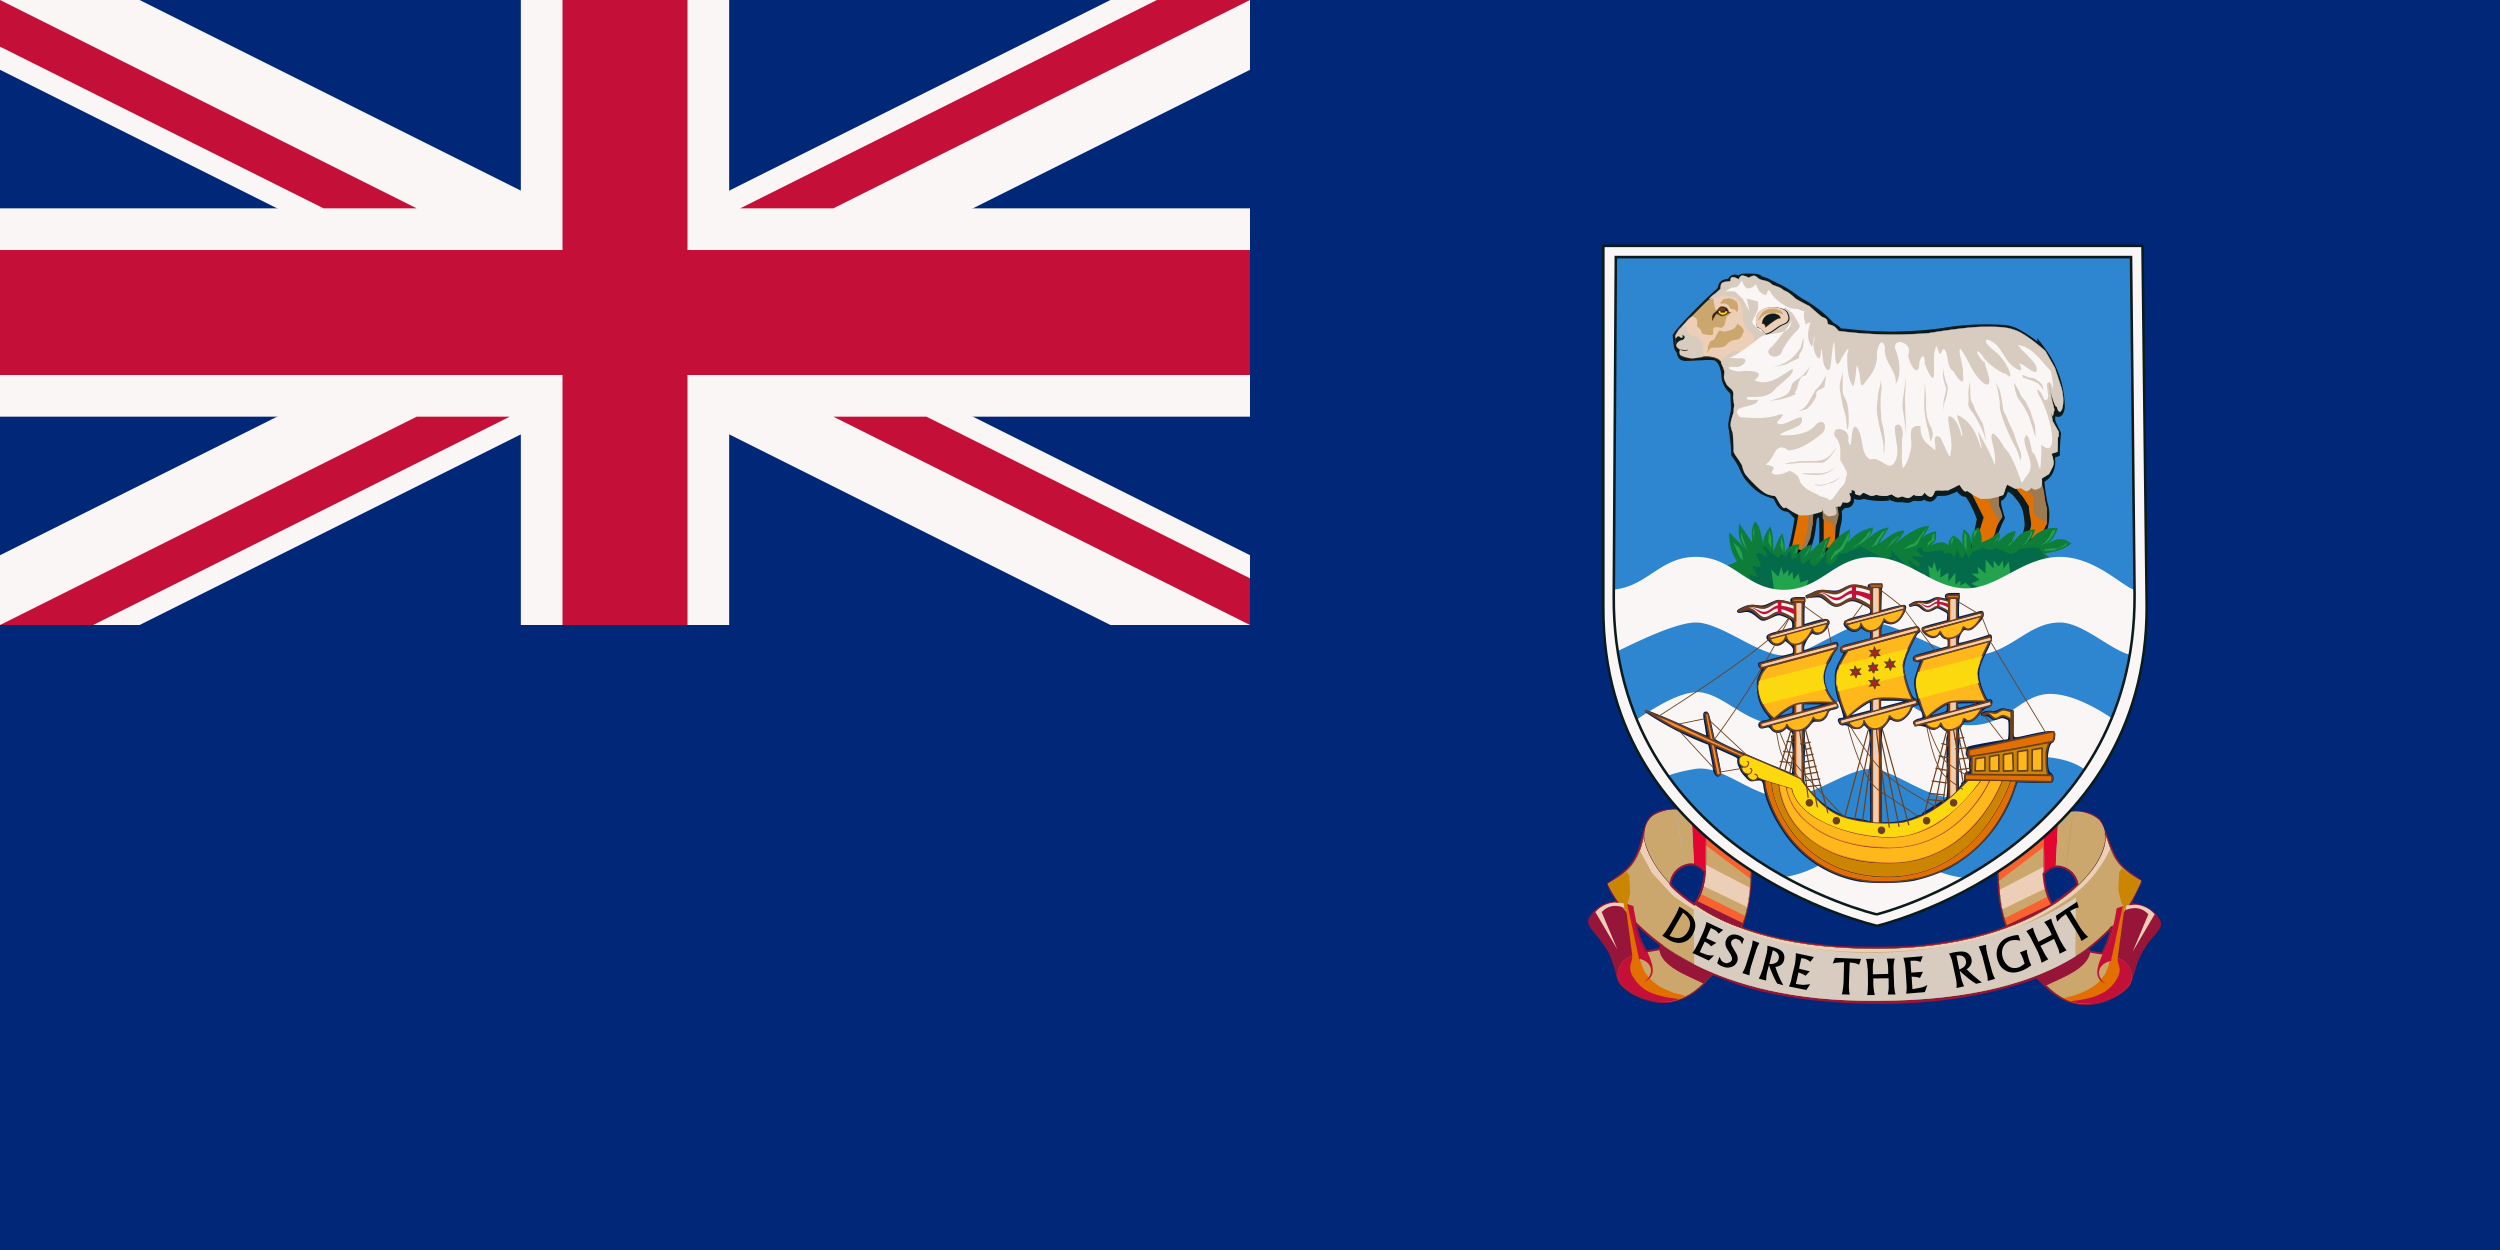 <svg xmlns="http://www.w3.org/2000/svg" xmlns:xlink="http://www.w3.org/1999/xlink" width="1200" height="600"><defs><path id="c" fill="#edcfb7" d="M8.9 561.5a10 10 0 0 0-7.2 3.5l8 13.6L4 565c2.2-2.4 5-2.8 8.2-1.6l-.2-1.6-3.1-.3z" paint-order="markers stroke fill" style="isolation:auto;mix-blend-mode:normal"/><path id="d" fill="#e17000" d="m12.6 561.9 2.7 20.1a5 5 0 0 1 1-.2c2.3-.2 5.2 1.5 5.6 3.7.4 1.8-.7 4-2.7 4.9 5.8-1.9 2.6-8 1.4-11 0 0-2-3.4-2.6-5.3-1.3-3.6-2.5-11.3-2.5-11.3a22.2 22.2 0 0 0-3-1zm6.5 28.5-.6.2.7-.2z" paint-order="markers stroke fill" style="isolation:auto;mix-blend-mode:normal"/><path id="e" fill="#c40f38" d="m13.3 562 4.3 20c2 .3 4 1.7 4.3 3.5.4 1.8-.7 4-2.7 4.9 5.8-1.9 2.6-8 1.4-11 0 0-2-3.4-2.6-5.3-1.3-3.6-2.5-11.3-2.5-11.3l-2.2-.7z" paint-order="markers stroke fill" style="isolation:auto;mix-blend-mode:normal"/><path id="j" stroke-width=".474" d="m413.6 471 7.6-27 2-3.8m-7 31.6 6.2-27.5.8-4.1m-4.4 31.2 4.8-26.9-.4-4.3m-9.3 27 6.1.9" paint-order="markers stroke fill"/><path id="m" fill="#faf6f5" fill-opacity=".996" stroke="#6c401f" stroke-linecap="round" stroke-linejoin="round" stroke-opacity=".996" stroke-width=".898" d="M387.7 262.8s-4-1.4-6-1.2c-1.9.2-3.4 1.9-5.3 2.2-1.7.2-3.4-.8-5.1-.5-1.6.2-4.3 1.8-4.3 1.8s2.8-1 4.1-.7c2 .4 3.2 3 5.2 3.2 2 .2 3.5-2 5.5-2 2.2.1 6 2.7 6 2.7z" paint-order="markers stroke fill" style="isolation:auto;mix-blend-mode:normal"/><path id="n" fill="#c40f38" d="M65.4 496.2H65v2c-2.3.3-4 2.9-6.3 3-2.2.1-4-2-6.2-2-1.4-.1-3.6.6-4.9 1.1 1.2-.4 3.4-1 4.8-1 2.3.3 4 3 6.3 3 2.2 0 4-2.6 6.2-2.7h.1v2h.4l1.3.1V500c2.8.5 6.2 2.5 6.2 2.5v-2.6s-3.4-1.3-6.2-1.5v-2.1h-1.3z" paint-order="markers stroke fill" style="isolation:auto;mix-blend-mode:normal"/><path id="p" fill="#e30631" fill-opacity=".996" stroke="#6c401f" stroke-opacity=".996" stroke-width=".813" d="m119.6 166-.4-1.3h-1.5l1-1-.8-1.3 1.5.3.6-1.3.5 1.4h1.5l-1 1 .7 1.3-1.4-.3z" color="#0a1a1d" paint-order="markers stroke fill" style="isolation:auto;mix-blend-mode:normal"/></defs><path fill="#012778" d="M0 0h1200v600H0z"/><path fill="#012778" d="M0 300h600V0h600v600H0z"/><path fill="#012778" d="M0 0h600v300H0z"/><path fill="#faf6f5" d="M0 0v33.5L533 300h67v-33.5L67 0zm600 0v33.5L67 300H0v-33.5L533 0z"/><path fill="#faf6f5" d="M250 0v300h100V0zM0 100v100h600V100z"/><path fill="#c40f38" d="M0 120v60h600v-60zM270 0v300h60V0zM0 300l200-100h44.7l-200 100zM0 0l200 100h-44.7L0 22.4zm355.3 100 200-100H600L400 100zM600 300 400 200h44.7L600 277.6z"/><path fill="#961538" stroke="#961538" stroke-linejoin="round" d="M745.2 486.5c-4.6-.7-8.7-2.8-13.1-7.4l-2.3-2.2-2.7 1c-14.1 4.7-30.7 8-50.6 8.3-25.7.4-47.8-3.4-60.7-9l-4-1.5-2.2 2.2a22 22 0 0 1-14.7 8c-5.1.4-12.1-2.2-15.6-5.7-1.5-1.4-1.7-2-2.4-5-.6-2.7-2.2-6.9-3.3-8.7l-2.6-3.6c-4.5-5.5-4.7-5.8-3.3-8 1.7-2.7 4.4-4.4 7.6-4.9l2-.4-1-1.8c-1.6-2.5-2.6-4.6-2.4-4.9.2 0 1.5-1 3-2 5.9-4.3 7.4-6.7 9.6-15a36 36 0 0 1 1.8-5.7c1.5-2.4 4.4-3.8 8.4-4 3-.2 4.6.1 8 1.6 6.5 3.1 13.2 8.7 18.8 15.7l2.4 3-.2 2.6c-.5 8.3-1.3 13-2.7 17.2-.5 1.6-.7 2.6-.6 2.8.4.3 8 2.7 11.8 3.6 6 1.4 13.4 2.5 21.6 3.3 5.2.5 24.9.5 29.8 0 8-.8 17.1-2.3 23-3.9a61.6 61.6 0 0 0 10.4-3.4 55.9 55.9 0 0 1-3-17l-.2-4.6 2.2-2.8c2.7-3.3 7.2-7.9 10.3-10.3 3-2.4 7.4-5 10-6 5.3-2.1 12.2-1 14.5 2.3.4.6 1.6 3.3 2.5 5.9 3.1 8.5 4.4 10.4 10.1 14.2 1.2.8 2.2 1.6 2.2 1.9s-1 2-2 4.2l-1.9 4 1.2.1c3.5 0 8 2.7 9.4 5.9.6 1.2.4 2-1 3.8l-3 3.7c-2.4 3.2-4 6.2-5 10.2-1.7 5.4-1.7 5.6-3.5 7.2-2 1.8-6.2 4-9 4.7a24 24 0 0 1-7.6.4z" color="#0a1a1d" paint-order="markers stroke fill" style="isolation:auto;mix-blend-mode:normal" transform="translate(15.723 -159.642) scale(1.318)"/><g color="#0a1a1d" paint-order="markers stroke fill"><path fill="none" stroke="#6c401f" stroke-linejoin="round" stroke-width=".12" d="m439.7 585.5 8.3-7.5c0-3.6-2.1-6.5-5-7.6-2.4-1-4.8-1-7.6 2 .3 5.7 1.2 8.6 4.3 13z" style="isolation:auto;mix-blend-mode:normal" transform="translate(407.357 -335.206) scale(1.318)"/><path fill="#961538" d="m449.3 596.8 2.6 4 1.8.3c-.3 2.6 1.2 6.5 1.2 6.5l-15.5 8.5c-2.7-2-5.3-4.7-7.6-8.2l-2.6-4.1c2.5-1 5-1.8 5.2-2l11.7-4.6z" style="isolation:auto;mix-blend-mode:normal" transform="translate(407.357 -335.206) scale(1.318)"/><path fill="#cca76d" d="M452.3 600.8c6.9 1.3 14.5 2 15 9.1.3 5.5-10 9.7-16.3 10-5.4.4-10.4-2.4-14.8-6.7 5-2.5 15.4-6 16-12.4z" style="isolation:auto;mix-blend-mode:normal" transform="translate(407.357 -335.206) scale(1.318)"/><path fill="none" stroke="#6c401f" stroke-linejoin="round" stroke-width=".12" d="M467.3 610c.3 5.4-10 10-16.3 10-7.6 0-13.8-4.1-19.2-12.1l-8.3-13.2c-4-6.3-4.6-15.8-4.8-24.3a60.5 60.5 0 0 1 18.5-17.3c4.3-2.4 8.6-4.5 14.9-2.2 4 1.4 5 4.4 5.6 7.7-.4 13.3-1.3 26.5-8.4 38.2l2.6 4c7 1.3 15 1.8 15.4 9.1z" style="isolation:auto;mix-blend-mode:normal" transform="translate(407.357 -335.206) scale(1.318)"/><path fill="#cb8500" d="M436.7 579.6c.5 1.7 1.3 3.4 2.4 5a58.8 58.8 0 0 1-16.6 8.3l-.1-.3-.7-1.5-.2-.7-.3-.7a31.8 31.8 0 0 1-.2-.8l-.1-.3c5.4-3.2 10.4-5.8 15.8-9z" style="isolation:auto;mix-blend-mode:normal" transform="translate(407.357 -335.206) scale(1.318)"/><path fill="#c40f38" d="M460 602.4c4 1.2 7 3 7.3 7.5.3 5.5-10 10.1-16.3 10-3 0-5.8-.6-8.4-1.9.2 0 7-1.5 10-3.4 2.2-1.4 4.6-4.5 5.4-5.6.8-1.2 1.1-4.3 2-6.3v-.3z" style="isolation:auto;mix-blend-mode:normal" transform="translate(407.357 -335.206) scale(1.318)"/><path fill="#e17000" d="m460 602.4 2 .7c0 1.7 1 3.1.9 4.7a8.6 8.6 0 0 1-1.5 3.8 14.2 14.2 0 0 1-4.1 4 21.1 21.1 0 0 1-6 2.3c-2 .6-3.2.6-6.3 1.1a19.2 19.2 0 0 1-2.4-1c1.3-.7 3.5-1 4.7-1.5 1.3-.5 3-1.1 4.4-2a19 19 0 0 0 3-2 62 62 0 0 0 2.8-3.3c.2-.3 2.1-5 2.6-6.8z" style="isolation:auto;mix-blend-mode:normal" transform="translate(407.357 -335.206) scale(1.318)"/><path fill="#f76230" d="M435 554.5a60.5 60.5 0 0 1 0 2.2l.1 3.3v10.5l.2 2s0 4.7.8 7.1c.7 2.1 3 5 3 5l-10.5 5.7-6 2.6-.2-.2c-2.2-6-3.5-15.5-3.7-22.3a62.4 62.4 0 0 1 16.2-15.9z" style="isolation:auto;mix-blend-mode:normal" transform="translate(407.357 -335.206) scale(1.318)"/><path fill="#cca76d" d="M435 563a402.3 402.3 0 0 0 .3 9.5c.2 2.9.7 5.6 1.7 8.2l-16 8h-.1v-.1a36 36 0 0 1-.4-1.3v-.3a39 39 0 0 1-.4-1.5l-.2-1a53.1 53.1 0 0 1-.5-3.4v-.8a72.8 72.8 0 0 1-.2-1.6v-.1a103.6 103.6 0 0 1-.3-3.4z" style="isolation:auto;mix-blend-mode:normal" transform="translate(407.357 -335.206) scale(1.318)"/><path fill="#edcfb7" d="M435.2 570c0 2.7.3 5.3 1 7.8-4.7 2.1-13.1 6.3-16 7.7-.2-.3-.2-.7-.3-1a53.3 53.3 0 0 1-.3-1.8v-.7l-.1-.1a70.8 70.8 0 0 1-.3-3.2v-.3z" style="isolation:auto;mix-blend-mode:normal" transform="translate(407.357 -335.206) scale(1.318)"/><path fill="#961538" d="m438.4 583.4.7 1.1a58.7 58.7 0 0 1-16.6 8.4 23.8 23.8 0 0 1-.7-1.6z" style="isolation:auto;mix-blend-mode:normal" transform="translate(407.357 -335.206) scale(1.318)"/><path fill="none" stroke="#6c401f" stroke-linejoin="round" stroke-width=".12" d="M435 554.5c.8 10.2-1.7 21.6 4 30a58.7 58.7 0 0 1-16.5 8.4c-3-6.2-3.6-14.7-3.8-22.5a62.4 62.4 0 0 1 16.2-15.9z" style="isolation:auto;mix-blend-mode:normal" transform="translate(407.357 -335.206) scale(1.318)"/><path fill="#d7ccbf" d="M448.4 576.7c.9-1 2.1-2.4 3-3.7a33 33 0 0 0 5.7-10.5 10.4 10.4 0 0 0 .4-4.7 9 9 0 0 0-2.3-5 13.7 13.7 0 0 0-8.7-2.9c-2.7.2-5 1-8.6 3-1 .4-2.6 1.4-2.8 1.6v.5l.1 8.9a192.3 192.3 0 0 0 .2 8.3l.5-.4c.7-.7 1.3-1.1 2-1.5 1.6-.8 3.2-.8 5.1 0 2 .7 3.7 2.4 4.5 4.6a9.1 9.1 0 0 1 .5 2l.4-.2z" style="isolation:auto;mix-blend-mode:normal" transform="translate(407.357 -335.206) scale(1.318)"/><g stroke="#0a1a1d" stroke-linejoin="round"><path fill="#e30631" stroke-width=".008" d="M436 571.6c1-1 2.2-1.6 3.3-1.8.3 0 .3 0 .3-.3a1835.7 1835.7 0 0 1 1-18c-.2 0-3.7 1.9-5 2.8-.6.3-.6.2-.5 1.3a323.4 323.4 0 0 1 .3 16.3v.2l.6-.5z" style="isolation:auto;mix-blend-mode:normal" transform="translate(407.357 -335.206) scale(1.318)"/><path fill="#cca76d" stroke-width=".012" d="M443.3 570.3a3193.2 3193.2 0 0 1 2.6-20.2l-2.5.4a25.6 25.6 0 0 0-1.9.6l-1 .4v.6l-.8 17v.6h.3c.5-.1 1.8.1 2.6.4l.7.2zm5.8 5.5a39 39 0 0 0 7-10.5c1.4-3.3 1.8-5.8 1.2-8.1-.9-3.6-2.5-5.3-6-6.4a14.1 14.1 0 0 0-5.3-.7 410.3 410.3 0 0 0-2.4 17.9l-.3 2.3.6.3c2 1.1 3.4 3.1 4 5.5l.2.8 1-1.1z" style="isolation:auto;mix-blend-mode:normal" transform="translate(407.357 -335.206) scale(1.318)"/></g><path fill="#012778" stroke="#961538" stroke-linejoin="round" stroke-width=".75" d="m1340.4 242.2 4.2-3.2 2-1.7s1-.6.8-1a7.9 7.9 0 0 0-4.7-5.8c-2.7-1-4.7-.6-6.8 1.4l-.8.7.1 1c.4 4 1.2 7.1 2.9 9.9.3.4 1-.4 1-.4l1.3-1z" style="isolation:auto;mix-blend-mode:normal" transform="translate(-778.766 112.853) scale(1.318)"/></g><g color="#0a1a1d" paint-order="markers stroke fill"><path fill="none" stroke="#6c401f" stroke-linejoin="round" stroke-width=".12" d="m307.6 584.8-8.3-7.5c0-3.6 2.1-6.5 5-7.6 2.4-1 4.8-1 7.7 2-.3 5.7-1.3 8.6-4.4 13.1z" style="isolation:auto;mix-blend-mode:normal" transform="translate(407.485 -335.334) scale(1.318)"/><path fill="#961538" d="m298 596-2.6 4-1.8.4c.3 2.6-1.2 6.5-1.2 6.5l15.5 8.5c2.8-2 5.3-4.7 7.7-8.2l2.5-4.1-5.2-1.9-11.7-4.7z" style="isolation:auto;mix-blend-mode:normal" transform="translate(407.485 -335.334) scale(1.318)"/><path fill="#cca76d" d="M295 600.1c-6.9 1.3-14.5 2-15 9.2-.3 5.4 10 9.6 16.3 10 5.4.3 10.4-2.4 14.8-6.7-5-2.6-15.4-6-16-12.5z" style="isolation:auto;mix-blend-mode:normal" transform="translate(407.485 -335.334) scale(1.318)"/><path fill="none" stroke="#6c401f" stroke-linejoin="round" stroke-width=".12" d="M280 609.3c-.3 5.4 10 10 16.3 10 7.6 0 13.8-4 19.3-12l8.2-13.2c4-6.3 4.6-15.8 4.8-24.4a60.5 60.5 0 0 0-18.5-17.3c-4.3-2.4-8.6-4.5-14.9-2.2-4 1.5-5 4.5-5.6 7.7.4 13.3 1.3 26.5 8.4 38.2l-2.6 4c-7 1.3-15 1.8-15.4 9.2z" style="isolation:auto;mix-blend-mode:normal" transform="translate(407.485 -335.334) scale(1.318)"/><path fill="#cb8500" d="M310.7 579c-.6 1.7-1.4 3.3-2.5 4.8a58.8 58.8 0 0 0 16.6 8.4l.1-.2.7-1.6.2-.7.3-.6.3-1v-.2c-5.4-3.1-10.4-5.8-15.7-9z" style="isolation:auto;mix-blend-mode:normal" transform="translate(407.485 -335.334) scale(1.318)"/><path fill="#edcfb7" stroke="#6c401f" stroke-linejoin="round" stroke-width=".12" d="M289.6 558c-2 12.1-7.7 15-13.2 18.3 0 0 17.5 43 97.5 42.6 68.1 0 89.8-26.2 96.7-43.7-11.5-6.3-10.5-11.7-13.2-17.3 2.6 11.3-21.9 42-83.2 42-71.7.1-85.6-35.6-84.6-42z" style="isolation:auto;mix-blend-mode:normal" transform="translate(407.485 -335.334) scale(1.318)"/><path fill="#cca76d" d="m459.5 563.4-.4.7a45.7 45.7 0 0 1-16.6 18.7 95.3 95.3 0 0 1-27.8 13c-6.7 2.2-13.7 3.3-20.6 4-10 1.3-20.2 1.6-30.3 1.2a137.6 137.6 0 0 1-20-2.2 131.5 131.5 0 0 1-29.9-9.5c-4.8-2.4-13.6-8.5-13.6-8.5l-7.9-8.5-4.4-8.1c-2.6 7-7.2 9.4-11.6 12.1 0 0 17.5 43 97.5 42.6 68.1 0 89.8-26.2 96.7-43.7-7.7-4.2-9.8-8-11.1-11.8z" style="isolation:auto;mix-blend-mode:normal" transform="translate(407.485 -335.334) scale(1.318)"/><path fill="#cca76d" d="M288 564.2c-2.6 7-7.2 9.4-11.6 12.1 0 0 5.8 14.3 26 26.3l-1.6-14.2c0-.5 0-7.2-.6-7.6-.6-.4-7.6-8-7.9-8.5l-4.3-8.1z" style="isolation:auto;mix-blend-mode:normal" transform="translate(407.485 -335.334) scale(1.318)"/><path fill="#cb8500" d="M463.5 570.6c2.1 1.9 4.4 3.2 6.7 4.6 0 0-1 4.7-5.5 10.3-.4-1-1.4-2.4-1.4-2.6 0-.5-1-3.8-1-4.7l.3-5.8c0-.2.4-1 1-1.8z" style="isolation:auto;mix-blend-mode:normal" transform="translate(407.485 -335.334) scale(1.318)"/><path fill="none" stroke="#6c401f" stroke-linejoin="round" stroke-width=".12" d="M289.6 558c-2 12.1-7.7 15-13.2 18.3 0 0 17.5 43 97.5 42.6 68.1 0 89.8-26.2 96.7-43.7-11.5-6.3-10.5-11.7-13.2-17.3 2.6 11.3-21.9 42-83.2 42-71.7.1-85.6-35.6-84.6-42z" style="isolation:auto;mix-blend-mode:normal" transform="translate(407.485 -335.334) scale(1.318)"/><path fill="#c40f38" d="M287.2 601.7c-3.9 1.2-6.9 3.1-7.2 7.6-.3 5.4 10 10 16.3 10 3 0 5.8-.7 8.4-2-.2 0-7-1.5-10-3.4a23.3 23.3 0 0 1-5.4-5.6c-.8-1.2-1.1-4.3-2-6.2a2.2 2.2 0 0 0 0-.4z" style="isolation:auto;mix-blend-mode:normal" transform="translate(407.485 -335.334) scale(1.318)"/><path fill="#e17000" d="m17.1 580.1-1.9.7c.1 1.7-1 3.1-.8 4.7 0 1.4.7 2.7 1.5 3.8a14.2 14.2 0 0 0 4 4c1.8 1.1 3.9 1.8 6 2.3 2 .6 3.2.6 6.3 1.1.8-.2 1.6-.6 2.4-1-1.2-.7-3.5-.9-4.7-1.4-1.3-.6-3-1.2-4.4-2a19 19 0 0 1-3-2.2c-.3-.2-2.6-2.8-2.8-3.2-.2-.3-2.1-5-2.6-6.8z" style="isolation:auto;mix-blend-mode:normal" transform="translate(763.551 -306.847) scale(1.318)"/><path fill="#f76230" d="M312.4 553.8a61 61 0 0 0-.2 2.3 82.3 82.3 0 0 0 0 3.2v10.6l-.2 2s0 4.7-.8 7c-.7 2.1-3 5-3 5l10.5 5.8 6 2.5.2-.2c2.2-6 3.5-15.5 3.7-22.3a62.4 62.4 0 0 0-16.2-15.9z" style="isolation:auto;mix-blend-mode:normal" transform="translate(407.485 -335.334) scale(1.318)"/><path fill="#cca76d" d="M312.2 562.4v6.6a56 56 0 0 1-.2 2.8c-.2 2.9-.7 5.6-1.7 8.2l16.1 8v-.1l.4-1.3v-.3l.4-1.5.2-.9a53.1 53.1 0 0 0 .5-3.5 72.8 72.8 0 0 0 .3-2.4v-.1l.2-3.4z" style="isolation:auto;mix-blend-mode:normal" transform="translate(407.485 -335.334) scale(1.318)"/><path fill="#edcfb7" d="M312.1 569.4c0 2.6-.3 5.2-1 7.7 4.7 2.1 13.1 6.3 16.1 7.7l.2-1c0-.6.2-1.2.3-1.7v-.7l.1-.2.4-3.2v-.2z" style="isolation:auto;mix-blend-mode:normal" transform="translate(407.485 -335.334) scale(1.318)"/><path fill="#cb8500" d="M283.3 571.8c-2.1 1.9-4.5 3.2-6.8 4.6 0 0 1.7 4 6.2 9.6l.8-1.9c0-.5 1-3.8 1-4.7l-.3-5.8c0-.2-.4-1-1-1.8z" style="isolation:auto;mix-blend-mode:normal" transform="translate(407.485 -335.334) scale(1.318)"/></g><g color="#0a1a1d" paint-order="markers stroke fill"><use xlink:href="#a" stroke-linejoin="round" stroke-width=".12" style="isolation:auto;mix-blend-mode:normal" transform="translate(407.485 -335.334) scale(1.318)"/><use xlink:href="#b" style="isolation:auto;mix-blend-mode:normal" transform="matrix(1.522 0 0 1.592 -108.474 -631.053)"/><use xlink:href="#c" style="isolation:auto;mix-blend-mode:normal" transform="translate(763.551 -306.847) scale(1.318)"/><use xlink:href="#d" style="isolation:auto;mix-blend-mode:normal" transform="translate(763.551 -306.847) scale(1.318)"/><use xlink:href="#e" style="isolation:auto;mix-blend-mode:normal" transform="translate(763.551 -306.847) scale(1.318)"/><use xlink:href="#f" stroke-linejoin="round" stroke-width=".102" style="isolation:auto;mix-blend-mode:normal" transform="matrix(1.522 0 0 1.592 -108.474 -631.053)"/></g><g color="#0a1a1d" paint-order="markers stroke fill"><path fill="#961538" d="m38.9 561-.8 1.2a58.8 58.8 0 0 0 16.6 8.4 23.6 23.6 0 0 0 .7-1.6z" style="isolation:auto;mix-blend-mode:normal" transform="translate(763.551 -306.847) scale(1.318)"/><path fill="none" stroke="#6c401f" stroke-linejoin="round" stroke-width=".12" d="M312.4 553.8c-1 10.2 1.6 21.7-4.2 30a58.7 58.7 0 0 0 16.6 8.4c3-6.2 3.6-14.7 3.8-22.5a62.4 62.4 0 0 0-16.2-15.9z" style="isolation:auto;mix-blend-mode:normal" transform="translate(407.485 -335.334) scale(1.318)"/><path fill="#d7ccbf" d="M176.7 559.6c-28.4 20-94 31.5-139.2 3.6l.2 20.8c14.8 7.5 36 13.5 66.1 13.3 35.2 0 58-7 72.7-16.2z" style="isolation:auto;mix-blend-mode:normal" transform="translate(763.551 -306.847) scale(1.318)"/></g><g aria-label="DESIRE THE RIGHT" style="font-feature-settings:normal;font-variant-caps:normal;font-variant-ligatures:normal;font-variant-numeric:normal"><path d="M330 717q-1.2 2-3.2 2.4-1.8.4-3.8-.7l-2.2-1.4q.9-.8 1.9-2.4l1.9-3.1q.9-1.5 1.4-3l.9.5q5.7 3.4 3 7.8zm-1.5-.8q1-1.6.6-3.1-.5-1.5-2-2.5l-4.1 6.8q3.7 1.8 5.5-1.2zm7.8 7.1-1.6 1.5-4.9-2.3q.8-.9 1.8-2.9l1.5-3.2q.7-1.5 1-3l5 2.4-1.4 1.1q-.6-1-1.7-1.4l-.6-.3-1.4 3 3 1.4-1.6 1q-.6-.8-1.9-1.4l-1.5 3.1 2.1.8q1 .3 2.2.2zm6.9 1.9q-.6 1.3-1.9 1.6-1.1.4-2.5-.2-.9-.3-1.6-1l.7-1.9.5 1.1q.4.5 1 .7.6.3 1.2 0 .7-.1 1-.8.2-.7-.4-1.7l-1.2-1.9q-.5-1.2-.1-2.2.4-1.2 1.6-1.6 1-.3 2.3.2.8.3 1.5 1l-.6 1.6-.5-1q-.3-.3-.9-.5-.6-.3-1 0-.6.1-.8.7-.3.6.4 1.7l1.1 1.9q.6 1.2.2 2.3zm3.6 4.1-2.1-.7q.7-1.1 1.1-2.3l1.4-4.3q.6-1.6.7-3l2 .8q-.7 1.1-1.2 2.7l-1.4 4.2q-.4 1.3-.5 2.6zm10 3-1.7-.5q-1.2-2-2.4-5.4l-.4 1.3q-.5 1.7-.5 3.2l-2.2-.6q.6-1 1.2-2.8l1.1-4.1q.4-1.2.4-2.8l1.1.3q2 .5 3 1.2 1.3 1.1.8 2.9-.4 1.6-2.6 1.9.8 2.6 2.3 5.4zm-1.2-7.7q.5-1.8-1.7-2.6l-1.1 4q1 .1 1.7-.2.9-.3 1.1-1.2zm9.4 7.5-1.2 1.7-5.2-1.1q.6-1 1-3.2l.9-3.4q.3-1.7.3-3.2l5.4 1.2-1.1 1.4q-.9-.8-2-1l-.7-.1-.7 3.1 3.2.8-1.3 1.3q-.8-.6-2.1-1l-.8 3.4 2.2.3 2.1-.2zm15.3-7.3-.6 1.7q-.8-.4-1.4-.5l-1.4-.2-.3 6q-.1 2.3.2 3.5l-2.4-.1q.4-1 .6-3.6l.2-5.9-1.7.1q-1 0-1.7.3l.7-1.7zm10.2 10.6h-2.3q.3-1.3.3-2.1v-2.7h-4.6v1.5q0 1.7.4 3.4H382q.3-1.3.3-3.1v-4.2q-.1-2-.5-3.4h2.4q-.4 1.5-.4 2.6v2l4.6-.1v-1.4q0-1.6-.4-3.1h2.4q-.4 1.3-.4 3l.1 4q0 2.1.4 3.6zm9.6-2.7-.8 2.1-5.6.4q.3-1.2.1-3.6l-.2-3.7q-.1-1.7-.6-3.3l5.8-.4-.7 1.7q-1-.5-2.3-.4h-.7l.2 3.5 3.5-.2-.9 1.8q-1-.4-2.5-.4l.2 3.7 2.3-.4q1.2-.2 2.2-.8zm16.4-.6-1.8.4q-2.2-1.3-4.9-3.9l.3 1.5q.3 1.7 1 3.1l-2.3.5q.2-1.2-.2-3.1l-.9-4.3q-.2-1.3-1-2.8l1.2-.3q2.2-.4 3.3-.2 1.8.4 2.2 2.2.3 1.8-1.5 3 2 2 4.6 4zm-4.8-6.5q-.4-1.8-2.8-1.5l.8 4.1q1-.3 1.6-.9.6-.7.4-1.7zm8.7 5.5-2.2.6q0-1.5-.4-2.7l-1.1-4.5q-.5-1.7-1.1-3l2.2-.5q0 1.4.4 3l1.2 4.5q.3 1.3 1 2.6zm9.6-8.5q0 .9.2 1.5l.4 1.4q.3 1 .7 1.7-1.6 1.2-3.2 1.7-2.3.8-4.1 0-2-.9-2.7-3.1-.8-2.4.2-4.4 1-2 3.4-2.7 1.1-.4 2.6-.5l.6 1.7q-1.6-.4-3.1 0-1.6.6-2.2 2.1-.5 1.4 0 3 .6 1.7 1.8 2.5 1.3.8 2.9.3.8-.3 1.8-1.1l-.4-1.3q-.4-1.2-1-2zm11.9.3-2.1 1q-.2-1.3-.6-2l-1-2.4-4.1 2 .6 1.1q.7 1.6 1.7 2.9l-2 1q-.3-1.3-1-3l-1.8-3.6q-.8-1.7-1.7-2.8l2-1q.3 1.4.8 2.4l.8 1.8 4-2-.5-1.2q-.7-1.4-1.7-2.6l2.1-1q.3 1.4 1 2.9l1.6 3.5q1 1.9 1.9 3zm3.3-14.3.5 1.7q-.8.1-1.4.4l-1.2.6 3 5q1.3 1.9 2.3 2.7l-2 1.2q-.3-1-1.6-3.1l-3-4.9-1.4 1-1.2 1.2-.4-1.7z" style="font-feature-settings:normal;font-variant-caps:normal;font-variant-ligatures:normal;font-variant-numeric:normal" transform="matrix(1.602 -.017 .018 1.626 271.006 -711.78)"/></g><g color="#0a1a1d" paint-order="markers stroke fill"><path fill="#d7ccbf" d="m28.8 554.4-3-3.6a33 33 0 0 1-5.7-10.5 10.4 10.4 0 0 1-.4-4.8 9 9 0 0 1 2.3-5c1-.9 2-1.4 3.8-2 1.7-.6 3.2-.8 5-.8 2.6 0 5 .9 8.6 2.9l2.7 1.6v.6l-.1 8.8a194.9 194.9 0 0 1-.2 8.3l-.4-.4a7.7 7.7 0 0 0-2.1-1.5c-1.6-.8-3.1-.8-5.1 0-2 .8-3.7 2.4-4.5 4.6a9.2 9.2 0 0 0-.5 2l-.4-.2z" style="isolation:auto;mix-blend-mode:normal" transform="translate(763.551 -306.847) scale(1.318)"/><g stroke="#0a1a1d" stroke-linejoin="round"><path fill="#e30631" stroke-width=".008" d="M41.2 549.3c-1-.9-2.2-1.6-3.2-1.8-.4 0-.4 0-.4-.3a1993.3 1993.3 0 0 0-.9-18l5 2.8c.5.3.5.2.4 1.3a323.3 323.3 0 0 0-.2 16.3l-.1.3-.6-.6z" style="isolation:auto;mix-blend-mode:normal" transform="translate(763.551 -306.847) scale(1.318)"/><path fill="#cca76d" stroke-width=".012" d="M34 548a3614 3614 0 0 0-2.7-20.2l2.6.4 1.8.6 1 .4v.6l.8 17v.6h-.3c-.4 0-1.7.1-2.6.4l-.6.2zm-6 5.5a39 39 0 0 1-6.8-10.5c-1.5-3.3-1.8-5.8-1.3-8 .9-3.7 2.5-5.4 6-6.5a14 14 0 0 1 5.3-.7l1 7.8a6617.7 6617.7 0 0 0 1.4 10.1l.3 2.3-.6.3a8 8 0 0 0-4 5.5l-.2.8-1-1.1z" style="isolation:auto;mix-blend-mode:normal" transform="translate(763.551 -306.847) scale(1.318)"/></g></g><path fill="#012778" stroke="#961538" stroke-linejoin="round" stroke-width=".75" d="M1206.7 243.1a56.6 56.6 0 0 1-6.6-5.4 6.6 6.6 0 0 1-1-1.3l.2-.9a7.9 7.9 0 0 1 4.8-5.7c2.6-1 4.7-.6 6.8 1.4l.8.7-.1 1a23.7 23.7 0 0 1-3.7 11l-1.2-.8zm-16.4 17.8c-.4-.5-2.3-4.4-2.6-5.4-.3-1.1-1-3.4-1-4.2l-.1-.4 1 .9a80.1 80.1 0 0 0 8.3 7l-.8 1.3a40.9 40.9 0 0 1-4.8.8z" color="#0a1a1d" paint-order="markers stroke fill" style="isolation:auto;mix-blend-mode:normal" transform="translate(-778.638 112.725) scale(1.318)"/><g color="#0a1a1d" paint-order="markers stroke fill"><use xlink:href="#a" stroke-linejoin="round" stroke-width=".12" style="isolation:auto;mix-blend-mode:normal" transform="matrix(-1.318 0 0 1.318 1392.538 -334.29)"/><use xlink:href="#b" style="isolation:auto;mix-blend-mode:normal" transform="matrix(-1.522 0 0 1.592 1908.497 -630.008)"/><use xlink:href="#c" style="isolation:auto;mix-blend-mode:normal" transform="matrix(-1.318 0 0 1.318 1036.472 -305.802)"/><use xlink:href="#d" style="isolation:auto;mix-blend-mode:normal" transform="matrix(-1.318 0 0 1.318 1036.472 -305.802)"/><use xlink:href="#e" style="isolation:auto;mix-blend-mode:normal" transform="matrix(-1.318 0 0 1.318 1036.472 -305.802)"/><use xlink:href="#f" stroke-linejoin="round" stroke-width=".102" style="isolation:auto;mix-blend-mode:normal" transform="matrix(-1.522 0 0 1.592 1908.497 -630.008)"/></g><path fill="#012778" stroke="#961538" stroke-linejoin="round" stroke-width=".7" d="M1356.3 261.7c.3-.4 2-4.3 2.3-5.2l1.2-4v-.4l-.8 1a77.1 77.1 0 0 1-7.8 6.9l.7 1a35.1 35.1 0 0 0 4.4.7z" color="#0a1a1d" paint-order="markers stroke fill" style="isolation:auto;mix-blend-mode:normal" transform="translate(-778.638 112.725) scale(1.318)"/><path fill="#2d86cf" fill-rule="evenodd" d="M899 441.7s-127.4-32.4-126.7-155.5l1-162.8h251.4l1 161.9c.8 123.1-126.7 156.4-126.7 156.4z"/><path fill="#0a1a1d" stroke="#0a1a1d" stroke-width="2.987" d="M346.3 143c-.8-.2-1.2-.6-1.2-1.1 0-.3-.2-.4-.4-.4-.1 0-.4-.1-.6-.4-.3-.4-.2-.5 1.1-2l1.4-1.6.7-2.8a114 114 0 0 0 1.8-9.8c-1.5-.2-2.2-2.8-4.4-3-2.4 0-3.4-4.3-4-4.5-1.7-.5-4.8-1.2-7.7-4.1-2.6-2.7-2.8-3-4.3-6.2a25 25 0 0 0-1.7-3.1l-1.1-1.6-.2-3.5-.6-5.1c-.4-1.8-.4-2.3.3-5.4.4-1.6.5-2.3.3-5.2l-.1-3.3-1.1-1.2a7.3 7.3 0 0 1-2.2-5.1c-.3-3.2-1.5-6.1-3.8-6.8a24 24 0 0 0-5 0c-5.8.1-7 .9-7.4-1.2 0-.5-.3-1-.6-1.3-.3-.4-.5-1-.7-2.6l-.2-2.2.7-1c2-2.6 9-9.9 14.7-15 .7-.6 1-1 1-1.6.2-1 .6-1.5 1.7-1.7 1.6-.3 1.7-.3 2-1 .5-.7.8-.8 2-.4.6.2.7.2 1.2-.2.4-.4.7-.4 3.1-.4 2.3 0 2.8.1 3.5.5.4.3 1.5.8 2.4 1l2 1 1.6.8a35 35 0 0 1 6.6 3.9 26.6 26.6 0 0 0 3 2 41.5 41.5 0 0 1 10.7 8.5c.6.2 1.4.8 2 1.3l1 .9 3.4.3a136.9 136.9 0 0 0 34.4-.4 92 92 0 0 1 17.6-1.3c5 .1 6 .3 8 1 2.8 1.2 7.6 4.5 10.2 7a35 35 0 0 1 7 20.7c-.4 2.3-1 2.6-2 1-.9-1.9-1.3-2.7-1.4-2.6l.1 1.6c.2 1.1.2 1.8 0 2.6-.4 2-.3 2.5.9 4.9L443 95l-.2 2.2-.2 3.5v1.3l-1 .4c-1 .4-1 .4-.9 1.2.7 2.9-.3 5.8-2.5 7.3l-1.2 1c-.1 1.4.7 7 1.3 9.2.5 1.7.6 3.3.3 6-.3 2-.6 2.8-2 5l-.7 1.4.5 1.6c.3.9.5 2 .5 2.4 0 .7 0 .7-1 1-1.7.4-3.3.4-3.9 0-.3-.2-.7-.3-1-.3-.3.1-.6 0-.8 0-.3-.2-.2-.6.5-2.2.8-2 1.8-5.4 2-7.2.1-.5 0-2-.2-3.5-.4-3.3-1.2-5-3.4-7.7a9.3 9.3 0 0 0-3-2.7l-1.6-.8c-.1 0-.5.7-.8 1.6-.6 1.8-1 2.2-2 2.6-.6.2-.6.2-.5 1.8 0 1 .4 2.5.7 3.6l.6 1.9-1 2-1.3 3.3c-.4 1.4-1.3 3-2 4.2l-.6.9.5 1.6.5 2.3c0 .8 0 .8-1.1 1-1.9.5-3.3.4-4-.1-.4-.4-.6-.4-.8-.2-.1.3-1 0-1-.2l.7-2c.9-2.3 1.4-4.4 2.3-9l.7-3.4-.5-1.3c-.8-2.4-3.2-7-4-7.6-.3-.3-.9-.6-1.2-.6-.5 0-1-.3-1.7-1.1l-1-1.2-2 1c-1.2.5-2.2.9-2.8.9l-2.3.1c-1.4.1-1.6.2-1.8.8-.8 1.4-1.4 1.6-2.7.7l-.8-.5-.6.5c-.6.4-.8.4-2 .3-1.3-.1-1.6 0-2.3.3-.7.4-1 .5-1.9.3a12.8 12.8 0 0 0-2.1-.1 4.9 4.9 0 0 1-2.1-.4c-.8-.4-1.2-.4-1.9-.2a26 26 0 0 1-7.8-.4c-1-.3-1.3-.3-2-.1-1.2.4-2 .2-2.4-.6-.9-1.5-2-.4-1.8 1.8 0 1.4-.4 2-1.8 2-1 0-1 0-1.4.6-.2.3-.6.7-1 .9-.4.2-.4.3-.3 2a11.4 11.4 0 0 1-.2 3.3 34 34 0 0 0-1 6.8l-.1 2.7 1 2 .8 2.3c0 .2-.3.5-.7.8a7 7 0 0 1-4.7 1c-1.3 0-1.5-.2-2.3-1l-1-1 1.2-1.6c1.5-2.3 1.8-3.4 1.8-8s-.3-8.9-.7-9.1c-.3-.2-1.2 1.5-1.3 1.7 0 0-1.7 0-2 2.5-.5 5-1 7-2 9.7l-.9 1.8.7 1.9c.8 2 .7 2.2-.8 3-1 .4-3.6.5-4.8.1z" color="#0a1a1d" paint-order="markers stroke fill" style="isolation:auto;mix-blend-mode:normal" transform="translate(403.423 82.951) scale(1.318)"/><g color="#0a1a1d" paint-order="markers stroke fill"><path fill="#e17000" d="m67.6 60.9.4 1.8-.3 1.8-.5 2.3 1.3.2.5-1.3.3-1.3.1-2.3v-1.4z" style="isolation:auto;mix-blend-mode:normal" transform="translate(535.4 -59.232) scale(4.829)"/><path fill="#9d7a51" d="M261 231.7h-4.7c.3.7.1 1.5 1 2.6l2.3 2.6c.4.4.6 1.1.6 2.3v3.7c0 1.6-.8 4.5-1 5.3l-1.7 4.5s1.1-.4 1.7-.2l1.8-4.1.8-5 .7-8.6-.2-2.4z" style="isolation:auto;mix-blend-mode:normal" transform="translate(535.4 -59.232) scale(1.278)"/><path d="m67.2 66.8-.8.9.2.3.5-.4-.4.5c.3.3.7.4 1.4.4.4-.1.6-.2.8-.5l-.4-1z" style="isolation:auto;mix-blend-mode:normal" transform="translate(535.4 -59.232) scale(4.829)"/><path fill="#d7ccbf" d="m67.5 67-.6 1c.5.6 1.7.5 1.7 0-.6.2-1 .3-1.5-.2z" style="isolation:auto;mix-blend-mode:normal" transform="translate(535.4 -59.232) scale(4.829)"/></g><g color="#0a1a1d" paint-order="markers stroke fill"><path fill="#d7ccbf" d="M339 116.1c1 .5 2.8 4 2.8 4s1 1.8 1.8 2c.8.2 0-.8 1.8.5 1.7 1.3 4 2.2 4 2.2l3.2-.1s3.3-.7 4-1c.6-.3.9.2 1.4-1.6.4-1.8 1-2 1.3-4.5s.1-6.6.1-6.6l-.6-2.8h-4.4l-5.8.3-4.2-.3-2 2.8z" style="isolation:auto;mix-blend-mode:normal" transform="translate(403.423 82.951) scale(1.318)"/><g fill="#cca76d" stroke="#0a1a1d" stroke-linejoin="round" stroke-width=".25"><path fill="#edcfb7" stroke="#6c401f" stroke-width=".666" d="m-239-7.7-3.1-4.6-4.3-7.1c-1.9-3.1-1.8-4.4-3.5-6a17 17 0 0 0-6.8-4 35.5 35.5 0 0 0-28.6 4.9c-.8.6-5.8 5.6-5.8 5.6l-3.4 3.3c-.7 1-4 4-5.1 4.8-1.1.8-4.5 5.3-5.2 6l-2.2 2c-1 1-1.6 2.3-2 2.8l-1.2 2s0 2.1.4 3.3c.2 1.2-.1 4 .9 5.7.5.9 2.3 1.9 2.3 1.9 6 .1 12 .9 11.5-3-1.2 2.9-6.8 5.7-11.5 3l-.5 2c.2 1 .2 2 1.4 2.7 3.3 1.6 6 1.8 8.7 2l7.7-1.1c2.6-.3 10-.4 13.4 3.5 2.5 2.8 7.3 12 6.3 15.4l33-.9V11.2l-.7-13.5z" style="isolation:auto;mix-blend-mode:normal" transform="translate(1000.821 159.586) scale(.634)"/><path fill="#cca76d" stroke="none" d="M-284.6-24.5c-1 .8-1.2 1.3-2.8 2.5-1.7 1.2-3.1 2.7-6 5.9-3 3.2-5.8 4.4-3.3 5.7 2.5 1.2 1.6 2 2.2 3 .6.9.3 2.8 1.5 5.7 1.1 3 6.8 3.4 6.8 3.4s4.5 1 4.8-.7c.3-1.5-1.4-4.7 1.6-5 3-.4 4.1 1.7 6.1-.6s1.2-6.8 3.5-8.4c2.4-1.6 3-2.7 3-2.7s-4.7 1.1-6.3 1.1c-1.5 0-6-1.8-6.5-3.2-.5-1.5-1.4-7.8-1.4-7.8z" style="isolation:auto;mix-blend-mode:normal" transform="translate(1000.821 159.586) scale(.634)"/><path fill="#0a1a1d" d="m-310 4.9 1.7-2.1c1.1 0 1.6.4 2 1 .6.3 1.2.5 1.7-.2l-.1-2c.9.6 1.6 1.3 1.7 2-.3 1-.8 2-3 2.3-1.2.3-2.6 1.5-3.5 3-.1-1.6-.1-3-.4-4z" style="isolation:auto;mix-blend-mode:normal" transform="translate(1000.821 159.586) scale(.634)"/><g stroke="none"><path fill="#edcfb7" d="M-297-12.3c2 1.5 3.2 1.2 3.4 4.2.2 3-.6 2.7 0 3.4.5.8 2.9 2.4 3.3 4.3.5 1.8.6 2.9.3 4-.2 1.2-.5 2.2-.4 2.8l1 3s-2-.5-2.6-2.4c-.7-1.8-.7-.7-3.4-2-12.9 18-5.8-6-6.4-7-.6-.9-3.6-2.3-3.6-2.3 2.8-2.8 6-7 8.5-8z" style="isolation:auto;mix-blend-mode:normal" transform="translate(1000.821 159.586) scale(.634)"/><path fill="#cca76d" d="M-263.2-6.6c-.6 1-1.4 3-3.2 4-1.8 1-5.7 1.9-7.3 1.9-1.7 0-3-1.9-4 .2-1.1 2-1.7 2.8-2.3 4.6-.6 1.9-3.9 1.9-4 3-.3 1.3-1.3 2-1.5 4.3-.2 2.5-.6 4.5-.6 4.5s1.6-4 3.6-4.3c2-.2 2.3 0 5-.2s4.6-.4 6-2.2c1.4-1.8 4.3-3.4 6.5-3.6 2.2-.3 4.3-.7 5.3-3.3s1.8-2.6 1-4.7c-.8-2-4.5-4.2-4.5-4.2zM-276-21.8c2.6 0 2.4-.3 3.7 0 1.3.3 2.2 1 2.9 2 .7 1 .3 1.9 2 2 1.7.2 2.9.9 2.9.9s.5 1.4 1.1 1.3c.6-.2.7-2.9.7-4.2 0-1.3-1.3-3.7-1.3-3.7l-2.5-1.5-2.7-.8c-1.7-.4-2 .4-2.8.4-.9 0-1.3-.4-2.3.7a45.2 45.2 0 0 0-1.9 2.3z" style="isolation:auto;mix-blend-mode:normal" transform="translate(1000.821 159.586) scale(.634)"/></g></g><path fill="#6c401f" d="m318.8 50.5.9-1.1c.2-.3.5-.6.8-.7.6-.2 1.3 0 1.8.2.4.2.7.3 1 .9.3.6 0 .5.4.8l.5.3-.8.4-1.3.7-1 .3c-.5 0-1-.4-1.3-.6l-.6-.2s-.3 0-.5.3l-.5.9-.5 1-.2.3-.1-.8v-1c.1-.4.6-1.1.6-1.1z" style="isolation:auto;mix-blend-mode:normal" transform="translate(403.423 82.951) scale(1.318)"/></g><g color="#0a1a1d" paint-order="markers stroke fill"><path fill="#e17000" d="m70.2 62 .2 2V66l-.1.7h1.2v-.6l.1-1.5V63l-.3-.8z" style="isolation:auto;mix-blend-mode:normal" transform="translate(535.4 -59.232) scale(4.829)"/><path fill="#9d7a51" d="M70.3 62.8v1c.2.3.8.2 1 .6l.2 1v-.6l.2-.5.2-.9-.4-2.5s-1.6 0-1.6.2l.4 1.7z" style="isolation:auto;mix-blend-mode:normal" transform="translate(535.4 -59.232) scale(4.829)"/><path d="m70.2 66.8-.7 1 .3.3.4-.5-.3.6c.3.2.7.3 1.3.2.5-.2.7-.3.8-.6l-.5-1z" style="isolation:auto;mix-blend-mode:normal" transform="translate(535.4 -59.232) scale(4.829)"/><path fill="#d7ccbf" d="m70.6 67-.6 1.1c.6.5 1.8.2 1.8-.2-.7.2-1 .4-1.5 0z" style="isolation:auto;mix-blend-mode:normal" transform="translate(535.4 -59.232) scale(4.829)"/></g><g color="#0a1a1d" paint-order="markers stroke fill"><path fill="#e17000" d="M84.4 59c.2 1 .5 2 .9 2.7l1 2-.4 1.3-.3 1.6 1.2-.2s.6-.8.7-1.4.6-1.2.6-1.4l-.3-1v-3.7z" style="isolation:auto;mix-blend-mode:normal" transform="translate(535.4 -59.232) scale(4.829)"/><path fill="#9d7a51" d="m331.7 222.5-9.5.3c1 2.2 1.8 4 3.2 6 1.8 2.6.8 1.8 2.5 5.2 1.7 3.4 1.1 3.9 2.4 5.4 1.3 1.6 1.6 2.9 1.6 2.9l1.2-1.7v-.3c0-.9-1.2-3.9-1.2-3.9l-.3-6.8.1-7.1z" style="isolation:auto;mix-blend-mode:normal" transform="translate(535.4 -59.232) scale(1.278)"/><path d="m85.8 66.8-.2 1c.3.3 1 0 1.6-.1l-.4-1.3-1.2.1-.5 1.2c.2 0 .4.1.4 0z" style="isolation:auto;mix-blend-mode:normal" transform="translate(535.4 -59.232) scale(4.829)"/><path fill="#9d7a51" d="m86.8 66.7.3.9c-.5.2-1 .3-1.3 0l1-.1z" style="isolation:auto;mix-blend-mode:normal" transform="translate(535.4 -59.232) scale(4.829)"/></g><path fill="#d7ccbf" d="M405 110.1c1 .5 2.8 4 2.8 4s1 1.8 1.8 2c.8.2 0-.8 1.8.5 1.7 1.3 4 2.2 4 2.2l3.2-.1s3.3-.7 4-1c.6-.3.9.2 1.4-1.6.4-1.8 1-2 1.3-4.5l.1-6.6-.6-2.8h-4.4l-5.8.3-4.2-.3-2 2.8z" color="#0a1a1d" paint-order="markers stroke fill" style="isolation:auto;mix-blend-mode:normal" transform="translate(403.423 82.951) scale(1.318)"/><g color="#0a1a1d" paint-order="markers stroke fill"><path fill="#e17000" d="M89 59.9c.3.8 1.1 1.6 1.3 1.9l.5.8c0 .8.3 1.5.2 2l-.4 1.4 1.2-.1.4-.8.4-.8v-1.2l-.3-1.7-.7-1-.6-.7z" style="isolation:auto;mix-blend-mode:normal" transform="translate(535.4 -59.232) scale(4.829)"/><path fill="#9d7a51" d="M89.4 59.6c.2.5 1 1.5 1.4 1.6.4.2.4.5.4.5l.1.7c0 .5-.2.7.2 1.1.3.4.7.5.7.5l.4.2v-1.4l-.2-.8-.1-.9L92 60l-1.2-.7z" style="isolation:auto;mix-blend-mode:normal" transform="translate(535.4 -59.232) scale(4.829)"/><path d="m90.8 66.1-.2 1c.4.3 1 .1 1.7 0l-.4-1.3h-1.3l-.5 1.2c.3.1.5.2.5 0z" style="isolation:auto;mix-blend-mode:normal" transform="translate(535.4 -59.232) scale(4.829)"/><path fill="#9d7a51" d="m91.8 66 .3 1c-.4 0-.9.2-1.3 0l1-.2z" style="isolation:auto;mix-blend-mode:normal" transform="translate(535.4 -59.232) scale(4.829)"/></g><g fill="#d7ccbf" color="#0a1a1d" paint-order="markers stroke fill"><path stroke="#d7ccbf" stroke-linejoin="round" stroke-width=".12" d="M316.4 46c1-1.4 1.6-1.5 2.5-2.3l1.6-1.4s0-1.5.4-2c.8-.8 3.2-.8 3.2-.8s0-1.2.5-1.4c.8-.4 2.5.7 2.5.7s.5-1.1 1-1.3c.8-.3 2.7.7 2.7.7s1.2-.7 1.9-.7c.9.1 1.4 1 2.4 1.4 1 .3 2 .4 3 .9.5.2 1.3 1 1.3 1l2.2.8c.8.3 2 1.2 2 1.2l1.4.7c1 .6 2.8 2.3 2.8 2.3a52 52 0 0 0 5 2.7 202.5 202.5 0 0 0 4.5 3.9s1.4.5 1.8 1c.4.5.3 1.5.6 1.7.3.2 1.5.4 2.1.8.7.4 1.7 1.7 1.7 1.7 10.5 1.4 21.4 1.7 32.8.8 0 0 13-2.2 19.5-2.3 4 0 8.3-.2 12 1.2 4.3 1.5 11 7.6 11 7.6l3.5 6.2 2.3 7c1.9 6.5-.5 11.8-1.6 7.1-.7.6-2.5-6.1-2.4-6.3l-.7-3.7 1.2 7.1 1 4-.6 2.4-.6-1.4.6 3.2 2.1 3.7V96l-.3.5-.1 5.1-2.2.7c.6 1.7 1 3.3.5 4.7l-1.4 2.7-2.6 1.6c0 1.2.4 2.4-.7 3.5-1 .2-1.8 1.2-3-.2 0 0-1 1.3-1.8 1.3-.7 0-2-1.1-2-1.1l-2.1.3-2.9-1.5-2.2 1h-1.5l-3.6-2.5s-3-.7-3.4 0c-.3.7-1.8 1-1.8 1l-2.9-.9-2.7.8-1.3 1-2.2 1.6-2.1-.3s-2.5-.3-2.7.4c-.3.7-.6 2.1-1.5 2.3-1 0-2.2-1.9-2.2-1.9s-.6 1.2-1.1 1.4c-1 .4-3-.3-3-.3s-1 1-1.8 1.2c-.8.1-2.3-.7-2.3-.7s-1.1.6-1.7.5c-.8-.1-2-1.3-2-1.3s-1.6.6-2.4.7c-1.1.1-3.4-.4-3.4-.4s-1 .4-1.5.4c-1.1 0-2-1-3-1.2-.6-.1-1 1-1.4 1-.8 0-1.5-.5-1.5-.5l-.5-1.1-.8-.3-.5.3c.7 1-.3.7-.6.9l.5 1.7c-.2.6.3 1.3-1.5 1.8 0 0-1.5-.5-1.6 0-.1.6-.7 1.3-.7 1.3s-2 0-1.8.4c.3 1 .7 1.8 0 2.7 0 0-1.6.5-2.4.4-.7-.1-1.8-1.2-1.8-1.2l-.7-2s-2.4-.2-3.3-.8c-1.1-.6-2.3-3-2.3-3H346c-.5 0-5.9.1-8.5-1-2-.8-5-4-5-4s-2.4-2.3-3.2-3.7c-.5-.9-1-2.9-1-2.9l-1.3-2.1s-1.4-1.7-1.7-2.8V100l-.3-5.2s-.8-2-.8-3.1c0-1.4 1-4.2 1-4.2l.3-2.9-.4-2.8s.2-1.4 0-2c-.4-1.2-1.7-1.7-2.3-2.7a7 7 0 0 1-1-2.4c-.1-.8.2-1.6.1-2.4-.2-1.1-1.2-3.1-1.2-3.1l.5-1s3.3-3.3 4.3-3.3 3.2.5 4.4-.2c1.6-1 2.9-3 2.8-4.7-.2-1.8-2.7-2.7-3.3-4.4-.8-1.9-.8-6.1-.8-6.1l-1-2.5-1.5-1.7-4.2-.8z" style="isolation:auto;mix-blend-mode:normal" transform="translate(403.423 82.951) scale(1.318)"/><path d="M328.1 92.5c2.8.3 3.7.5 6-.1 2.2-.7 4.4-1.7 4.4-1.7s-1.3 2-2.4 2.5c-1 .6-2.8 1.7-2.7 2 .1.5.2.2 1.8-.4 1.5-.6 4.6-2.2 2.2.6-2.3 2.7-3.4 3.1-3.6 3.7-.2.6-1.3 2-1.2 3 .1.8 3.8-.6 3.8-.6s-1.5 1.2-3 2.8l-2.4 2.2s-1.8-1-1.9-4.5c0-3.5-1.2-7.3-1.4-8-.2-.9 0-1.8 0-1.8z" style="isolation:auto;mix-blend-mode:normal" transform="translate(403.423 82.951) scale(1.318)"/><path d="M330.5 104.6c-.3.1-.1-.4-1.3-.4l-2.2-.2.1.2 1.4 2.1s.4 2 .9 2.9c.8 1.4 3.2 3.6 3.2 3.6s3 3.3 5 4.1c2.6 1.1 8 1 8.5 1h3.2l-.7-1.4c-1.3-3.7-1.8-2.5-2.7-3.4-.9-1-1-.5-2.5-2.8-1.6-2.2-4.8-1.1-4.8-1.1s-2.5-.2-4.1-1.6c-1.6-1.4-.6-.4-2-2-.5-.6-2 2.2-2-1z" style="isolation:auto;mix-blend-mode:normal" transform="translate(403.423 82.951) scale(1.318)"/></g><path fill="#faf6f5" d="m836.3 134.3-2 3c-.5.6-2.6.8-3.1.8l-3 1.7 4.5.1 3.8 3.5 3.3 6.1-1.4-6.2 5.4 1.4s.2 3.5-.1 4.2l-2.6 5.3c-.5 1.3 4.6 5.1 4.6 5.1v-4l6.3-4 4.9-3.7 3.5 2.7s3.5 5.5 3.5 6.2l-.7 1.6a37.6 37.6 0 0 0-7.8 10.3c-1.5 5.6-10.7 1.6-4.5-2.3l5.7-7.2c-3.4 1.6-8.6 1-11.7 3-4.2 3.4-11.6 8.9-15 10 1.5 0 3-.2 4.4.2 6.8-1.1 2.4 5-2 4-6.4-.2 1.1 3 3.8 2 3.8-.3 12 0 6 4.4 7 3.2 12.7-2.2 18.2-5.4 1.8 1.8-5.6 7-7.8 9.2-3.5 4.6-8.5 4.3-13.4 4.2-2.6 2.1 3.3 1.3 4.7 1.4.3 4-14.7 2.3-8.6 8.3 6 .5 12.4 1 18.3-1 4.7-1.6.6 2.1-.6 3.5 2 3 8.2-2.2 11.7-2.5 2.4 5.2-7.2 5.6-10.4 8.6 3.2.4 13.7.4 17.4-5 4.4-4 6 2.3 2.4 4.7-4.4 3.6-10.1 7.4-15.5 7.7-7-4.8-6 3.7-11.1 6.8 8.2 1.3.6 3.2 4 4.6 6.6 1.5 10.5-6.4 16.5-2.2 5.3 4.3 1.2-9.6 5.6-6.8-1.7-6.3 6.6-4.3 6.9.5.6 4.4 3.6 3.3 2.9-.7.3-3.3-.2-6.4-2.6-9-2-5.8 8-3.7 6.4 1.9 2.3 8.6.7-9.7 4.2-6 3.5 4.3 1.4 12.6 6.5 15.3 4.1-1.8 8.4 5 10.8 2.3 4.4-4.8.5-12.4 1-18.3 3.2-3.2 4.4 3.6 3.3 6.2.2 4.6-.4 9.3.4 13.8 1.9-1 3.6-6.8 4.1-10 .4-4-2.3-11.3 4.5-10-.3 4.7 1.6 7.5 5.3 10.1 4.6 5.2-1.6-8.2 4.1-4.7 1.3 1.6 5.2 13.2 5 7.4 1.3-6-1.1-11.5-1.2-17.4 3-1.3 5.9 6 6.4 9.3 2 0-3.3-10.3-1.7-10 5.6 2.5 8.6 8.1 10.4 13.8 2.6 7-.4-3.7-.8-6.2 3 5.3 6 10.7 8.2 16.5.3-4-.4-7.8-1.4-11.5-1.6-8.4 4.2-.4 5.8 2.8 4 4.2 5.5 9.7 7.7 14.8.8 4.4 1.7.2 3.2-1.2 4.6-5.3-1.1-11.5-1.2-17.5 1.5-6 3.3 4.1 3.7 6.2 2.2.5 3.9 11.4 4 7l.2-2.4c.2-2.7.3-5.4.2-8.2 8.8 7.8 5.3-12.8-1.3-24.1-2.1-5.3 2.3 0 2.6 2.5 5 1.5-1.4-9.9 3.3-8 2.2 7 .5-3.5 0-5.7-4.5-4.5-8.7-11.7-15.9-12.5l1 1c0 .3.5.8 1.1 1.4l-.1-.2.2.3c2 2 5.7 5.4 6.6 7.6 2 7.3-6.3-1.8-8-1.1 3 5.9-2.3 2-4.5 0-3.6-4-5.3-10.4-11.2-11.6-2.1 1.9 5.4 6 7 8.7 1.7 1.5 6.4 10.1 3.4 8.9l-1.5-1c-3.4-1.7-9-5.2-11-9-4.6-5.4-2 1.5 1.2 3.3.3 2.6 5 13-.3 10.2-5.7-4.3-7.2-11.3-11.4-16.7-1.5 1 1.8 8.6 1.2 12.3 1.1 6.8-2.9 1.7-4.5-1.5-4-1.9-2-10.7-5.2-10.6-1.6 4.7-1.7.9-3-1.6-1.9 3.9-.9 8.2-1.2 12.4.4 7.5-3.6-1.2-4.5-4.1.4-4.6-1.8-4.2-2.5-.1-.4 8.6-5.6-.7-5.3-4.3 2.2-5-6.9-8.5-6.4-2.8 2 4.8 3.5 12.3.3 17.4.9-6.6-6.2-11-5.1-17.8-1.6-5.3-3.4-.5-3.9 2.5.4 5.8-1.6 9.4-5.2 13.7-3.3 5.4-2.5-1.7-3.3-4.2-2-9-.9 4.1-3 6.6-2.6-3.2-2.8-10.5-2.7-15.4 2-6-2 .8-2.4 1.5l-.3.5c-3.4 7.7-3-2-3.4-5.5-.1-4.5-.7-.8-1 1.2v.4c-.7 2.3-.4 14-3.6 8-1.5-1.6-1.2-12-2-7-.1 7.9-5.1-2.2-3.1-5.7 0-6-.2 1.3-1.2 3.1-2.7-3.7-1.9-7.7-.7-11.8l-2.5 1.1-.1-1.3c-.2-.7-.4-1.2-.5-3s.3-2.1.3-2.1-2.3-.3-2.8-.8-1.3 0-4-.6a21 21 0 0 1-8-5.5c-1.4-1.6-1.3-2-2.1-2.9-.8-.9-1.4 2.1-1.4 2.1s-2.9-.1-4.2-3.3c-1.3-3-1.3-1.4-1.3-1.4s-3 2.9-4.7.8c-1.7-2.1-1.4-3.4-1.4-3.4zm126.2 45.3a31.8 31.8 0 0 0 2 1c-1.9-1.5-3.5-2-2-1zm8.2-11.5c.1.2.1.2 0 0zm9 53.5-.3 3.7.2-3.7zm-123-62.7c1.8-.8 3.1-2.3 3.3-5.2-.3 1.1-1.7 3-3.4 5.2z"/><g color="#0a1a1d" paint-order="markers stroke fill"><path fill="#0a1a1d" d="M333.8 56.3c-.3-1.4-.7-2.7 0-4.4.5-1.4 2.5-2.6 4.1-2.8 2.5-.4 6.4 0 7.3 2.1.6 1.4 1 3.3-1.8 4.2-2 .7-4 3.2-6.3 3.5-1-.9-1.2-1.9-3.3-2.6z" style="isolation:auto;mix-blend-mode:normal" transform="translate(403.423 82.951) scale(1.318)"/><path fill="#edcfb7" d="M333.7 56c-.3-1.3-.7-2.6 0-4.2.5-1.4 2.4-2.5 4-2.8 2.4-.3 6.2.1 7.1 2.2.6 1.3 1 3.1-1.8 4-2 .7-3.9 3.1-6.1 3.4-1-.8-1.2-1.8-3.2-2.5z" style="isolation:auto;mix-blend-mode:normal" transform="translate(403.423 82.951) scale(1.318)"/><path fill="#0a1a1d" stroke="#6c401f" stroke-linejoin="round" stroke-width=".12" d="M335.6 55c1-.3 1.3 1 1.3 1.3 2.1-1.7 4.5-3.6 5.4-3.3.3-2.2-6.3-3-6.7 2z" style="isolation:auto;mix-blend-mode:normal" transform="translate(403.423 82.951) scale(1.318)"/></g><path fill-rule="evenodd" stroke="#0a1a1d" stroke-linejoin="round" stroke-width=".158" d="M827 147.6c-1 0-1.8.5-2.1 1.2v.2l-.4.4-.9.7a5 5 0 0 0-1 1.3l-.4 1.3.7-1.3c.2-.4.5-.8.9-1.1l.8-.5.3.3-.2-.8c.1 1.4 1.3 1.9 2.2 1.9 1.2 0 2.2-.8 2.2-1.8s-1-1.8-2.2-1.8z" paint-order="markers stroke fill"/><g color="#0a1a1d" paint-order="markers stroke fill"><path fill="#6c401f" d="M-1037.2-71.6a13 10.7 0 0 0-11.2 5.4l-.6.9-1 2.5c6.1 1.7 18.6 1.6 25.6.3a9 9 0 0 0-.3-1.1 9.5 9.5 0 0 0-.4-1.2l-.6-1.1a13 10.7 0 0 0-11.5-5.7z" style="isolation:auto;mix-blend-mode:normal" transform="translate(1000.82 159.586) scale(.168)"/><path stroke="#0a1a1d" stroke-linejoin="round" stroke-width=".25" d="m-276.2-16 .2.6h3l.4-.6h-3.6z" style="isolation:auto;mix-blend-mode:normal" transform="translate(1000.82 159.586) scale(.634)"/><path fill="#fcd80e" stroke="#fcd80e" stroke-linejoin="round" stroke-width=".001" d="M228 164.6a1.9 1.9 0 0 1-1-.4 1.5 1.5 0 0 1-.4-.4 7.7 7.7 0 0 1-.1-.6v-.1l.8.1a11.9 11.9 0 0 0 2 0h.5l-.1.6c-.3.5-1 .8-1.7.8zm.9-1a.7.7 0 0 0 .1 0l.1-.3a36.6 36.6 0 0 1-1.1 0h-.8l.1.4h1.6z" style="isolation:auto;mix-blend-mode:normal" transform="translate(535.4 -59.232) scale(1.278)"/></g><g color="#0a1a1d" paint-order="markers stroke fill"><path fill="#d7ccbf" d="M309.3 67.4c-1-.1-2-.4-2.9-.8-.5-.2-.7-.4-.8-1V65l.2-.5.4.1c.6.2 1.2.3 1.7.2.5 0 .9-.2.9-.2a4.4 4.4 0 0 1-1.5 0c-.9 0-1.6-.2-2.2-.7-.4-.3-.6-.6-.7-1l.1-.6c.3-.3.8-.9 1.1-1a2.7 2.7 0 0 1 .6-.2c.7-.2 1.1-.5 1.3-1 0-.2 0-.4-.2-.7l-.7-.5V60h-.1c-.2.1-.5 0-.7-.2a1 1 0 0 0-.7-.3h-.3l-.2.3a23.9 23.9 0 0 0-.5.5v-1.1l.2-.3c.7-1.2 1-1.7 1.8-2.5 1-1 .8-.9 1.4-.6.4.2.7.4.8.7l.1.7.2.8 1.3 1.3 1.4.3h.5l1.9 1.9.5 2c.1.8 0 2.8 0 3.2l-.2.3-1.7.3c-2 .3-2 .3-3 .2z" style="isolation:auto;mix-blend-mode:normal" transform="translate(403.423 82.951) scale(1.318)"/><path fill="#cca76d" d="M334 53.9s1.3-3 2.6-3.7c1.7-1 4.1-.9 5.8 0 .6.3 1 1.5 1 1.5s-1.2-.6-2-.7c-2 0-3.2 0-4.7.6-1 .5-2.6 2.3-2.6 2.3z" style="isolation:auto;mix-blend-mode:normal" transform="translate(403.423 82.951) scale(1.318)"/><path fill="#d7ccbf" d="M324.2 74.7c2.8.2 4.7 0 5.5 0 .8 0-.6-.2 1 1.3 1.5 1.6 0 1.2 2.1 1.8s6.7.2 6.7.2-2 1.6-3.4 1.6-5.2-.4-6.4 0c-1.2.3-2.5 2-2.5 2l.5 1.9h-1.5l.6-4.1-1.8-2.8zm30.1-21.1s.8 1.7.8 3.1c0 1.4.6 2 .6 2l.4 1.3 2 .2 1.3 3.1s0-4.7 1.6-3.9c1.5.8 1.3-1.1 2.1 1l1.6 4.1s-1.2-2 1.1-2.1c2.4-.2 3.6-.8 3.8.4.1 1.1 0 1.3-.2 2.7-.2 1.4-.8 3.3-.2 2.3.5-1 .2-2.1 1.1-1.7 1 .4.6-1.2 1.6 1.7 1 3 1 3.4 1 3.4s.4-.2.8-3.6c.3-3.3-1-3.7.3-5 1.4-1.4 2.1-3.4 4-2.4 2 1 2-1.2 2.9 3.3 1 4.5 1.7 5.9 1.7 5.9l-.2-4.7c-.1-3.3-.3-4.3-.3-4.3l-3.4-1.2s-5.2.8-6 .8-3.3 0-4.7-.6c-1.4-.6-8.4-2.3-8.4-2.3l-4.5-2.6zM387 60c7 0 7.5-.4 11.8-.4s6-1.5 8.4-1.7c2.3-.2 3.7-.2 7-.2s3.1-1.8 8.8-.2 6.2 2 7.2 2.3c1 .4 4.7 2.8 4.7 2.8l4.5 4.5s-4.3-3.8-5.5-4.5c-1.1-.8-6.4-2-6.4-2s-1.2-.2-1.2 1.2c0 1.3 2.2 3.5 2.2 3.5l3.9 2.3 1.3 2.8-3.5-3.2s-2.1-.7-2.3.2c-.2 1 .6 2.6.6 2.6s-2.2-2.4-3.2-4.3c-1-2-1.5-3.3-2.7-4.1-1.2-.8-3.7-1.8-3.7-1.8s-5-1.5-4.3 0c.8 1.6.6.8 1.6 2.8 1 2 1.7 1.3 4 4.8 2.4 3.6 3 4.1 1.2 2.4-1.7-1.8-2.1-2.2-3.3-4-1.2-1.7-2.1-2.9-3.5-3-1.4-.2-1.8-1.4-1.8.1s-1.1.6 0 2.6c1.2 2 1 1.7 1.6 3.9.6 2.1 2.5 5.7 2.5 5.7s-1.7-.8-2.3-2.4c-.6-1.5-2.5-3.7-3-5.6-.3-2-1.9-4.2-1.9-4.2l-2.5-.3s-.6.7-.6 1.7-.4-.8-.4 1.8.2 1.5.6 4.7c.4 3 0 1-.8-.4s-1.4-3-2-5.1c-.5-2.2-1.1-3.5-1.1-3.5l-1.6 1.5-1.2-1.7s-2-.4-2 .4-.9 2.7-.9 4.5V72s-1-2.9-1-4c0-1.2-1.1-4.8-1.5-4-.4.8-2.8.8-2.8 1.8v2.3s1.2 0-.8-3.7-4-4.5-4-4.5z" style="isolation:auto;mix-blend-mode:normal" transform="translate(403.423 82.951) scale(1.318)"/><path fill="#d7ccbf" d="M378.8 76c0 1.6-.8 3-1 5.6-.1 2.7-.7 3.5-.1 7 .5 3.7 2.2 9.5 2.2 11s.1 5.5.4 0c.3-5.5-1.2-8.6-1.2-9.5 0-1-.3-3.2-.3-6.4s.4-5.5.4-5.5l-.4-3zm8.8-3.7c.4 2.9.4 2-.1 6.2-.6 4.1-.8 5.8-.7 6.9l1.1 7.6c.3 2-.1 4.7.1 2.7.3-1.9-.2-7-.2-9.6 0-2.7-.3-3 0-5.6l.2-5zm7.3 4-.2 8.4c0 2.2.5 5.5 1.2 8s1 5.1 1 5.1 2-2 0-5.7-1.5-8.2-1.5-9.6l-.5-6.2zm6.7-6c0 1.7-.4 3 .3 5.7s1 2 .5 4.1c-.4 2.2-.7 2.2-.7 4.2l.2 3.1s-.2-3.4.4-4.4c.5-1 1-3.8 1-4.8s-.8-1.8-.9-2.6a49 49 0 0 0-.7-3zm9.8 5c0 1.5-.8 3.3-.6 6.2.3 3-.8 2.6 1.1 5.3 2 2.6 1.8 3 3 5 1.3 2.1 2.4 6.3 2.4 6.3s-1-6.5-1.4-7c-.4-.6-2.7-4.6-2.9-5.4 0-.9-1-1.8-1.3-3-.3-1.3-.3-7.4-.3-7.4zm9.1 1c1.1 2.4.7 1.6 1.4 5.3.7 3.8-.1 3 .8 6.1 1 3 1.5 4.6 2.4 6.4.8 1.8.7 1.8 2 4.3 1.4 2.4 2.1 4.5 2.4 5.8s.8-.7.3-2.4-1.4-3.3-2.1-5.8c-.7-2.5-2-4.3-2.5-5.8-.4-1.5-1.8-3.3-1.8-4.3s-1-6-1-6l-.8-2zm-55.4-4.5c0 1.7-1.4 4.5-1.2 6.5s1.2 6.8 1.3 7.4c.2.5.9 2.3 1.1 4.6.3 2.4.3 4.2.7 2.4s.2-7-.5-9.1c-.7-2-1.5-2.5-1.5-4.3v-3.5l.1-4zM339 70.6c2.2-.1 3.7-.7 6-2 2.1-1.2 4-4 4.5-4.6.4-.6 1.2-4.6 1.2-3.6s.3 3-1 5c-1.5 2.2.9 1.5-2.6 3-3.4 1.5-1.3 1-3.7 1.6-2.3.6-4.4.6-4.4.6zm-.7 12.6c1.8-.9 5.8-1.3 7.2-3.5 1.4-2.2.1-2.3 2.2-3.9 2-1.5 1.4-.6 3.5-2.9 2-2.2 2.6-3.8 2.6-3.8l-2.2 4.7s-1.6-.3-2.5 2.3c-1 2.6-.4 2.4-1.4 3.6-1 1.3 2.5.1-1.7 1.7-4.1 1.5-5.8 1.4-5.8 1.4zm10 3.7c1.5-.3 3-1.2 4.4-3.6 1.4-2.3 2-4 3.4-5.2 1.4-1.3 2.8-4.5 2.8-4.5s-.3 3.9-.7 4.5c-.4.5-2.6 1-2.8 1.9-.1 1 .2 1-.5 2.3-.7 1.3-.8 1.3-1.3 2s-1.8 1.8-1.8 1.8l-2 .5zm79-10.5c.3 1.8.8 4.7 1.8 6s3 4.5 3.7 6.3c.7 1.8 2.4 7.7 2.4 7.7s0-3.6-.2-4.5l-1.4-4.2c-.2-1-1.6-3.6-2-4.4-.5-.8-1.8-2-2-2.9-.1-.8-2.3-4-2.3-4zm3.2-2.8s1 .3 1.6.7c.7.4 2.4.2 3.2.9.8.6 2.2 1.3 2.5 2.4l.4 1.7s-1-1.8-2-2.5-2.2-1.1-3.4-1.5l-2.2-.8z" style="isolation:auto;mix-blend-mode:normal" transform="translate(403.423 82.951) scale(1.318)"/><path fill="#d7ccbf" d="M345 111.4c1.9-.4 1.6 1.9 5.9 1.5s6.9-2.1 7.4-3c.6-1 .6-5.5 1.1-5 .6.4 1 3.5 2 4 1 .4 1.4 1.6 2.7.4s2.1-1.7 2.2-3c.2-1.2 0-4.2.6-3.7.7.6 2.5 5.6 2.5 5.6s0-4.6.8-3.5 2 4 2 4 1-3.3 2-3.4c.7-.1 1.5 2 3.3 2.7 5 1.6 3 .4 5 1.3 1.9 1-.7-2.5 2.5-2.5 1.2 0 1.5 2.4 2.4 3.1 1.4 1.2 2-1 2-1s2.4-2.7 2.8-3.4c.4-.6-.6-6.3 1-3s3.6 4.3 3.6 4.3l1.5 1s2-1.3 2.6-1.1c.5 0 1.6.5 2.3.5.7 0 1.5-1.4 2-2l1.6-1.8s-.3-2.5 3.5-2.8c1.7-.3 2.5 5.2 3.9 5.5 1.3.3-2-6.1.4-4.3 2.3 1.8 2 4.3 3.7 5.4 6.3 10.1.7 1.4 1.3 2.1l2.4 2s1.3 3.8.2 4.3c-1.8.9-2.5-1.3-2.5-1.3s-3.6-4-5.7-4.2c-2-.1-3.4-1.8-7.3 0s-2.4 1.1-5.7 2.4c-3.3 1.2-3.8 1.9-6.3 1.8-2.5-.2-3.7.7-6.4.7s.9-.6-4.2.3c-4 .7-7.9 1.3-11.4 1-1-.1-2 .5-2.8 0-1-2.4 1.1-2.5 1-3.7-2.8.8-3.2 1-4.6 1.8-2 2.8-.6 2.7-2.4 3.8a17 17 0 0 0-3.6 3.5s-.3.4-2.5-2c-2.2-2.5 1.4-.5-2.9-1.6-4.3-1-.5-1.4-4-1.8-.3.1-2-1.6-2-1.6z" style="isolation:auto;mix-blend-mode:normal" transform="translate(403.423 82.951) scale(1.318)"/><path fill="#d7ccbf" d="M413.2 97.5s0 2.4-.5 3.5c-.6 1.1-1.4 0-4 .3-2.4.2-1.4 3-1.4 3l-2 2.8-1 .6-4.5 1.3s-2.5 0-3.8-1c-1.2-1-1.1-.8-2.2-1.5-1-.8-2.2 1.3-2.6 1.8a6 6 0 0 1-3.7 2.3c-1.9.2-1.6-2.2-2.3-3s-.3 1.4-1 2.4c-.6 1-1.2.2-3.6-.9-2.4-1-2.6.3-2.6.3L374 106s-.2 2-.8 4.3c-.6 2.3-2.3 2.8-3 5.7-.2.5-.7.5-.8.9 0 0 1 .5 1.8.5.3 0 .8-.8 1.4-.8 1 .2 1.9 1 3 1l1.5-.3s2.3.4 3.4.4c.8 0 2.3-.6 2.3-.6s1.3 1 2 1c.7.1 1.8-.3 1.8-.3s1.5.6 2.3.5c.7 0 1.8-1 1.8-1s2 .6 3 .3c.5-.2 1.1-1.1 1.1-1.1s1.2 1.6 2.2 1.4c.9 0 1.2-1.3 1.5-1.8.2-.6 2.7-.3 2.7-.3l2.3-.2 2-.9 1.3-.7s1.8-.7 2.7-.7c1 0 2 .8 2.9.7.7 0 1.2-.6 1.8-.8 1.1-.2 2.3-.3 3.4 0 .9.2 2.3 1.3 2.3 1.3h2.3c-.7-.2-4.6-1.6-5-4.9-.9-3-.7-1.5-2-4.2s-2-7.9-2-7.9zM356 113.8c1.3 0 3.2-.6 3.4-1 .2-.4 0-1.4.5-1.3.4.1.3 1.5 1 1.6s3.7-1.9 2.8-.7c-.9 1.2-3 1.3-3 2.5-.1 1.2-.7 1.7-.7 1.7s-.7-1.4-1.2-1.6l-2.8-1.2z" style="isolation:auto;mix-blend-mode:normal" transform="translate(403.423 82.951) scale(1.318)"/><path d="M307.4 64.7a4.7 4.7 0 0 1-1-.1 2.3 2.3 0 0 1-.4-.2 2.7 2.7 0 0 1-.2 0h.1a.4.4 0 0 1 .1 0h.4a4.8 4.8 0 0 0 2.3 0l-.5.3h-.8z" style="isolation:auto;mix-blend-mode:normal" transform="translate(403.423 82.951) scale(1.318)"/><path fill="#d7ccbf" d="M443.6 94.2c-.5.3-.9.8-1.1 1-.6.3 0 2.5.1 3.4 0 .9-1.4 2-2.9 2.3s-.6 3-1 4.4c-.5 1.3-.5 2.7-.9 3.7s-2.6 2-2.9 2.9c-.2.6.3 2 .9 3.2.3-.2.7-.4 1-.4 1.1-1 .7-2.3.7-3.5l2.6-1.6 1.4-2.7c.6-1.4.1-3-.5-4.7l2.2-.7.1-5.1.3-.5v-1.7z" style="isolation:auto;mix-blend-mode:normal" transform="translate(403.423 82.951) scale(1.318)"/><path fill="#faf6f5" d="M344.2 108c.8 0 3.8 1.5 4.6 2.7.7 1.2.2 1.8 2 3.5s4.3 2.6 4.6 2.7c.3.2 1.3 1 3.2 1.4 1.9.4.9 1.3 2 .8 1-.4 1-.8 1.9-2s1.8-2.6 2.4-3c.5-.3 1-1.3 1.2-2.6 0-1.4 1.1-1 0-3.3-1-2.2-3.4-5.7-3.9-7.1-.5-1.5-1.4-3.6-1.8-3.4s-4 1-4.8 1.9c-.7 1-3.5 2.7-4 3.2s-3.3 2.2-3.7 2.7c-.5.6-3.5 2.6-3.7 2.5z" style="isolation:auto;mix-blend-mode:normal" transform="translate(403.423 82.951) scale(1.318)"/><path fill="#d7ccbf" stroke="#d7ccbf" stroke-linejoin="round" stroke-width=".12" d="M345.9 105.5c3-.1 2.8-.5 4.5-.5h3.3c3 0 3.9-.2 5.5-1.1 1.7-1 3.3-3.5 3.3-3.5s-1.3 2.3-2.9 3.8c-1.5 1.5-2.4 1.5-4.1 1.3h-4.8l-6.6.5zm4.3 4h4c1.7 0 3.5.1 5-.4 1.1-.3 3-1.7 3-1.7s-1.4 1-2.1 1.5c-1 .4-2 .9-3 1-1.5.3-3 0-4.6 0l-2.3-.4zm4.6 4.1s1.7.6 3.5 0c1.8-.5 1.6-.5 3.3-1.2 1.6-.7 2.6-1.7 2-1.1-.5.5-2.7 1.6-2.7 1.6l-3.5.8z" style="isolation:auto;mix-blend-mode:normal" transform="translate(403.423 82.951) scale(1.318)"/></g><g color="#0a1a1d" paint-order="markers stroke fill"><path fill="#0f7d3a" d="m35.2 37.4 1.7-.7c-.6-.9-.8-1.9-.8-2.9a14 14 0 0 1 1.9 2.1c-1-1.2-1-1.9-.9-3l1.3 1.9c0-.7-.2-1.3.3-2.1.5.5.6 1.4.8 2.3 0-.7.2-1.1.7-1.8.3.7.3 1.6.3 2.5.3-.7.5-1.3.9-1.8.2.6.3 1.5.2 2.1.2-.8.8-1 1.5-1l-.2 1c.3-.4.7-.8 1.4-1 0 .4 0 .8-.5 1.2.7-.7 1.2-1.5 2.4-2l-.8 2.2c.5-1.1 1.2-2.1 2.7-2.9 0 .5 0 1-.3 1.5.6-.9 1.4-1.4 2.6-1.7 0 .6-.4 1-.9 1.5.7-.6 1.3-1.3 2.5-1.5l-1 1.6c.8-.5 1.4-1.2 2.5-1.3.1.3-1 1.4-1 1.4s2.3-2 3.5-1.8c-.4.8-.7 1.2-1.6 1.8.7-.5 1.3-1.2 2.3-1.3-.1.5.2.9-.6 1.4.6-.2 1.2-.6 1.8 0 0-.5.3-.8.5-1 .6.4.8.6 1 1.1-.2-.6-.1-1.2 0-1.7.9.5.7 1.3.8 2 .1-.8-.3-1.7.7-2.2a2.6 2.6 0 0 1 .3 1.5c.8-.3 1.3-.6 1.6-1 .3.1.3.4 0 1 .5-.5 1.2-1.2 1.8-1.1l-.3 1.2c.6-1 1.2-1.3 2.2-1.4 0 .5-.5 1-1 1.7 1-1.4 2.1-2 3.3-1.8-.3.6-.5 1.3-1.5 1.8.9-.5 1.7-1.2 2.8-.3-.6.6-1.5.8-2.6 1l2.5 2.3v2.3l-35-.6z" style="isolation:auto;mix-blend-mode:normal" transform="translate(655.612 92.308) scale(4.829)"/><path fill="#036a4a" stroke="#0f7d3a" stroke-linejoin="round" stroke-width=".033" d="M38.4 37.1s1 .3.8 0c0-.4-.5-1.2-.5-1.2s.4-.1.6 0l.5.3v-.4l-.4-.5s.2-.3.4 0l.5.5.7.5.3-.4.4.3.5-.6.2.9.8-.7v.6c0 .1 0 .6.3.5l.9-.7s-.4.6-.2.7c.3.1.2.4.6.1l.6-.6c.2-.3.4-1 .4-.4v.7s0 .3.3.3c.2 0 .3-.2.5-.3s.3-.7.5-.8c.3 0 .5 0 .9-.2l1-.4c.1 0-.4-.3.4 0l1 .5 1 .5c1 .5.8-.8.8-.8s2.2 2.4 2.5 2.4c.1 0-1-1.3-.8-1.3.4.1 1 .7 1 .7l.2-.4-1-.7h1.3l-.6-.5v-.4h.5c.1.1-.2.5.7.4l1-.1s.3-.2.5.2 0-.1.5 0c.5.3.4.6.6.2l.2-.6.3.8s.3.2.3 0l.2-.5.3.6.2-.3.2-.3.6-.2.5-.2.3.2H62.3l.3-.2.4.2.4.1.5.3h.3c.6-.1.6-.5 1-.5.5 0 1.2-.2 1.4-.1.3.1.2-.2.5.3s.3.2.5 1 .2.7.2 1.6l-.1 1.5h-9l-13-.3h-5.3l-2-.5-.4-1 .9.3z" style="isolation:auto;mix-blend-mode:normal" transform="translate(655.612 92.308) scale(4.829)"/><path fill="#24a34e" d="m40.3 37.5.4 3 1.5.8h2.4v-1.7l-.5.3.4-1-.7.2.2-.6-.8.3-.2-.9-.5.6-.1-.8-.4.5v-.7l-.5.5-.2-.8-.3 1zm15.6-.4.2 1.4-.7-.7.3 1.8 1.3 1 2.6.5-.1-.6.1-.7.7-.4-.7-.6-.5.3v-.5l-.5.4v-1.2l-.7.9v-.9l-.8.5v-1l-.3.5-.3-1.1-.2.7zm4.3 1.8 1.5.8 2.5-.7-.3-2.3-.5.7-.1-.8-.4.6-.5-.6v.8l-.8-.9v1.4l-.8-.7.1.7h-.7l.8.6z" style="isolation:auto;mix-blend-mode:normal" transform="translate(655.612 92.308) scale(4.829)"/><path fill="#0f7d3a" d="M36.6 35c0 .1-.1.1.2.6l.5.8.3.5-.7.2h1l.3-.2-.5-.3s-.5-.6-.5-.8a3 3 0 0 0-.3-.7z" style="isolation:auto;mix-blend-mode:normal" transform="translate(655.612 92.308) scale(4.829)"/><path fill="#24a34e" d="m36.5 34.8.2.4a5.8 5.8 0 0 0 .5 1.1l.3.3-.1-.7-.3-.6-.6-.5zm.8-1v.6l.2.5.4.7zm1.3-.6-.1.6.1.9zm1.5.4.2.8v1l-.3-.7.1-1.1zm1.2.7.2.7v.8l-.3-.7.1-.8zm1.6.9v.3l-.1.3-.3.1.2-.2v-.2l.2-.3zm1.2 0v.3l-.2.4-.4.4.3-.5.2-.3zm1.8-.7-.2.5-.3.8-.1.4-.6.4.5-.4.3-.8.2-.7zm2.1-.7v.7l-.3.4a4.9 4.9 0 0 1-.3.6l-.4.3-.4.3-.4.5s0-.4.2-.5l.2-.4.5-.3.3-.4.3-.6.3-.6zm2.2-.2-.1.4-.3.4-.3.3-.3.2-.4.2-.4.3s.3-.4.5-.4l.4-.4.5-.5s0-.2.2-.3l.2-.2zm1.6-.1-.3.3-.2.4-.3.4-.2.4-.6.3.3-.3.3-.5.5-.7zm1.5.3-.1.2-.3.3-.3.3-.5.5-.5.4.4-.4.4-.5.5-.4c.2 0 .4-.4.4-.4zm2.5-.5a5 5 0 0 1-.3.4c0 .3-.2.3-.3.5l-.2.4-.2.4a1 1 0 0 1-.4.2 7.8 7.8 0 0 1-.6.2c-.3 0-.5.2-.5.2l.4-.3.5-.3c.2 0 .4-.2.5-.3l.3-.4a3.2 3.2 0 0 1 .3-.4l.2-.3.3-.3zm.7.6v.7l-.3.2-.3.3-.1.2.1-.5.3-.2.1-.3v-.2l.2-.2zm1.9.4-.2.2v.6l.1-.3.1-.4zm1.1-.5v.4c0 .2-.1.2 0 .4v.6l.2.4v-1.5l-.2-.3zm1.3-.2-.3.1-.1.4v1.2V34.4l.2-.4.2-.4zm2 .5v.2l-.2.3-.3.3.5-.4a.6.6 0 0 0 0-.3v-.3.2zm1.6-.3v.3l-.1.3-.1.3-.2.2c-.2.2-.2.2 0 .2l.2-.3.2-.4v-.6zm1.8-.1v.3l-.2.3s0 .2-.2.3a1 1 0 0 1-.2.3l-.4.2.4-.3.2-.4.2-.3.1-.3v-.1zm2.3-.2v.2l-.2.4-.3.4-.3.3-.6.3.4-.3.4-.5.3-.6.3-.2zm1.2 1.3-.3.3-.7.3h-.6l-.7.1s.1.2.4.1h.6l.4-.2.6-.2.2-.1.1-.3z" style="isolation:auto;mix-blend-mode:normal" transform="translate(655.612 92.308) scale(4.829)"/></g><path fill="#faf6f5" fill-rule="evenodd" d="M814 267.3c-18 0-24 15.8-42 15.8v31.5c3.1-1 30-15.8 42-15.8 12.1 0 30.2 15.8 42.2 15.8 12 0 29.8-15.8 42.2-15.8 12 0 34.1 15.8 48.1 15.8 18 0 26.5-15.8 42.2-15.8 12 0 26.5 15.5 36 15.8 0-10.5 1.4-30 1.4-30l-.4-1.3c-5.2.2-19-16-37-16s-30.1 15.8-46 15.1c-16-.7-26.3-15-44.3-15-18.1 0-24.1 15.7-42.2 15.7s-24-15.8-42.1-15.8zm.3 65c-12.3 0-32.7 16.5-34.4 16.7 1.6.9 15.7 25.4 15.7 25.4s5.7-3.3 18-5.3c12.4-2 25.3 11.3 39.7 13.5 14.5 2.3 32.2-13.5 44.6-13.5 12 0 28.5 16.5 44.3 13.5 16-3 22.1-20 37-19.4 15 .6 21 5.9 21 5.9l18.1-21s-18-14.3-33-15c-15.1-.8-21.2 15-39.2 15-24.1 0-30.2-15.8-48.2-15.8-18 0-24 15.8-42.1 15.8s-28.8-16-41.5-15.9zm85.7 73.6a29.8 29.8 0 0 0-1.7 0c-18.3.5-25 15.7-50 15.7 0 1.3 43.8 21 50 21 6.3 0 60.7-22.1 50-21-24.2 0-31.2-15.3-48.3-15.7z"/><path fill="#001f56" stroke="#001f56" stroke-width=".99" d="M371.3 257.7a41.8 41.8 0 0 1-28.1-18.7c-3.6-5.4-6-11.2-6.6-15.5-.3-2.5-1-3-3.6-2.5-1.5.3-1.8.2-3.2-1.4a10 10 0 0 1-1.6-2 8 8 0 0 0-.7-1.6 4 4 0 0 1-.4-2.3c.2-.8-.3-1.1-3.7-2.6a293 293 0 0 0-4.5-2c-.4-.1-.3 1.2.5 4.7 1 5 1 5.6 0 5.6-.5 0-1.4-2-1.2-2.8 0-.4-1.6-8.5-1.8-8.7a112.4 112.4 0 0 1-22.5-11.5c.2-.2 8.7 3.3 16.4 6.9 3 1.3 5.5 2.4 5.6 2.3l-.6-4c-.8-4.6-.8-4.9 0-4.9.3 0 .9 1.6 1.5 4.5l1.1 5c.2.8 6.1 3.6 20.6 9.7a193.5 193.5 0 0 1 8.4 3.5 47.8 47.8 0 0 0-.2-14c1.1 0 .6-1.7-.8-2.7l-1.3-1-1.2 1c-1.6 1.2-3.1 1-4.2-.3-.8-1-1-1.1-2.5-.7-1.3.3-1.6.3-1.9-.3-.3-.9.4-1.3 2.6-1.7 1-.2 1.7-.5 1.7-.6 0-.2-.6-1-1.3-2a14.1 14.1 0 0 1-3.5-9c-.2-3 0-3.7.9-5.5.7-1.5.9-2.2.5-2.2-.5 0-1.3-1.3-1-1.6l10.7-3c1.7-.4 2-.5 2-1.9 0-1.1-.5-1.7-1.7-2.7l-1.6-1.3-1 1c-1.4 1.2-3.1 1.2-4.3-.2-2-2-1.7-2.2 4.4-3.7l3.9-1v-1.5c0-1.6-1-2.5-4.2-3.6-1.2-.4-1.8-.3-3.9.7-3 1.4-3.1 1.4-4.8 0-2.3-2-3.6-2.4-5.4-2-2.4.5-2.4.1 0-1 1.8-.8 2.7-.9 4.8-.7 2.2.3 3 .2 5.2-.9 2.7-1.2 2.7-1.2 5.5-.5a9 9 0 0 0 3 .4c.1 0 0-.3-.3-.4a1 1 0 0 1-.6-.8c0-.5.6-.7 2.2-.7h2.2l-.2 5v5l3.3-1c1.7-.5 3.7-1 4.3-1 1.3-.2 2 .6 1.3 1.4-.3.3-.4.6-.2.6.1 0-.3.6-1 1.4-1.2 1.3-3 1.8-4 .9-.7-.8-3.8 3.8-3.8 5.7 0 1.3.1 1.5.8 1.3l11.2-3c.7 0 .5 1.6-.2 2.4-.6.6-1.7 2.6-2.6 4.4a11.2 11.2 0 0 0-1.7 5.9c0 2.8 1.4 6 3.8 8.6.8.9 1.3 1.7 1.2 1.9-.1.2-1 .5-1.7.6-1.2.2-1.7.6-2.1 1.9-.7 1.8-1.9 2.6-3.8 2.4-1-.1-1.6.2-2.8 1.8-.9 1-1.7 1.7-1.9 1.6.2 7.3 0 11.8-.2 17.1 0 2 .2 2.6 1.4 4.2a32 32 0 0 0 14.5 10.9l2.5.5a29.4 29.4 0 0 1 5.3 1l1.3.3c-.1-10 0-20-.2-30 0-3.6-.2-4-1.3-5.1-1.2-1.2-1.2-1.2-2-.4-1 1.1-2.8 1.1-4.4 0-.7-.4-1.7-.7-2.2-.6-.5.2-1.1 0-1.3-.4-.6-1-.5-1.3.4-1.3.5 0 1-.2 1.2-.4s-.5-2.6-1.4-5.3a23.3 23.3 0 0 1-1.7-8.4c0-3.3 0-3.8 1.8-7.2 1.7-3.2 1.8-3.7 1-3.4-.6.2-.8 0-.8-.6 0-.7.4-1 1.4-1.4l5.5-1.4 4-1v-1.6c0-1.2-.2-1.5-.9-1.5-.5 0-1.3-.4-1.9-.8-1-.8-1-.8-1.8 0-1.1 1-2.3 1-3.8-.1-2.5-2-1.6-2.8 5-4.3 3.2-.7 3.4-.9 3.4-2s-.4-1.5-3-2.7c-3.4-1.7-4.5-1.8-7.2-.3-2.6 1.5-3.5 1.3-6.2-1-2-1.5-2.1-1.6-4.7-1.4l-2.8.2 2.3-1c2-1 2.7-1.1 5.7-.9 3.2.3 3.7.2 5.7-.8 2.5-1.4 4.8-1.5 8.1-.5 1.6.4 2 .5 1.7.1-1-1-.6-1.3 1.6-1.3h2.2l-.2 5-.1 4.9 4.3-1.2c2.4-.6 4.5-1 4.6-.8.6.5-1 3.6-2.4 5-1.6 1.2-2.7 1.4-4.7.5-.9-.3-1.8 1.5-1.8 3.8v1.7l6.5-1.7c3.6-1 6.7-1.7 7-1.5.7.2.8 1.6.2 1.6-.6 0-4.5 8.1-5 10.7-.5 1.9-.5 2.8.3 6 1.2 4.6 2.6 7.8 3.5 7.8.3 0 .7.3.9.7.4 1 .4 1-.8 1.2a2 2 0 0 0-1.4 1.4 8 8 0 0 1-1.9 2.8c-1.6 1.6-3.1 2-4.8 1-.9-.4-1.1-.3-1.7.6a20.3 20.3 0 0 1-1.7 2.1c-1 1-1 1.3-1 18.3V237h2.6a28 28 0 0 0 10.2-2c.8-.4 1.6-.7 2-.7.3 0 .7-.3.9-.7.2-.3.5-.6.7-.6 3.7-2.2 5.4-3.5 7.8-4.6.6-.4.7-5.5.7-5.5s-.4-9-.4-16.3c0-1.1.3-1.3.4-2.2 0-.8-.2-1.4-.5-1.4s-1-.4-1.6-1c-1-.9-1-.9-2.2-.1-1.1.7-1.3.7-2.9 0a9 9 0 0 0-3.4-1c-1.3 0-1.9-.1-1.9-.6 0-.3.8-.9 1.9-1.1 2-.6 2-.7.4-5-.6-1.6-1.3-4.3-1.6-5.9-.5-2.6-.5-3.2.4-6l1.3-4c.2-.7 0-.8-1-.6-.7.1-1.2 0-1.4-.5-.3-1-.1-1 6.6-2.8l6-1.6v-1.7c0-1.4-.2-1.7-1-1.7-.4 0-1.2-.4-1.5-1-.7-.9-.8-1-1.6-.2a3 3 0 0 1-1.6.8c-1.6 0-4-2-3.8-3 .1-.2 2.2-.9 4.7-1.5l4.5-1.2.1-1.6c.2-1.5 0-1.7-2-2.7-2-1.1-2-1.1-3.4-.3-1.9 1-2.8 1-4.4-.4-1.1-1-1.7-1.1-2.9-1l-1.5.4 1.3-.8c.9-.5 2-.6 3.2-.5 1.3.1 2.4-.1 3.7-.7 1.5-.8 2-.8 3.8-.4 1.9.4 3.4.2 2-.3a1 1 0 0 1-.6-.8c0-.5.6-.7 2.2-.7h2.2l-.2 4.4c-.1 2.3 0 4.3.2 4.3l8-2.1c.6-.2.8 0 .8.7 0 1-.8 2.1-3 4.2-1 1-1.6 1.3-2.7 1.1-1.2-.2-1.5 0-2.4 1.4-1 1.7-1.4 4.2-.4 4.2.8 0 10.2-2.6 10.7-3 1.3-.7.9 1.5-.7 4.7-3.8 7.3-4 9.6-1.5 15.8 1.3 2.9 1.6 3.3 2.4 3.1.7-.2.8 0 .7.8-.1.7-.6 1.1-1.6 1.4-.9.2-1.8 1-2.7 2.2-1.4 2-3.4 3.3-4.7 2.9-.6-.2-1 .1-1.7 1.1-.4.8-1 1.4-1.1 1.4-.2 0-.3.8-.3 1.8.2.6.1 1.2.1 1.7 0 .7.6 1.6.3 1-.3-.3-.4 3.1-.5 8.9 0 9.4 0 9.4 1 8.6.4-.5.8-1.1.8-1.4 0-.4.3-.6.6-.5.3 0 .5-.5.5-1.7 0-1.1.3-1.9.6-2h1c.7-.1.2-.7.3-1.6-.2-1.1-.1-1.6-.1-2.2 0-1.3.4-2.2-.1-2.2a.5.5 0 0 0-.5.5c-.5-1 0-.4-.6-1.2 0-.5 0-2 .4-2.3.5-.4 9.6-2 13.6-2.6l1.2-.2c.2 0 .4-1.8.4-3.9 0-3.8 0-3.8-1.4-4.3-1-.5-1.6-.5-2.9 0-1.4.5-1.7.5-2.7-.4-.7-.5-1.6-.8-2.1-.7-.5.1-1 0-1-.2 0-.6 2.4-1 3.6-.7.5.1 1.5-.1 2.3-.5.8-.4 1.7-.6 2-.5a29.7 29.7 0 0 0 1.8.4l1.3.3v5c0 5.8-.7 5.4 6.6 3.8 2.7-.6 5.8-1.2 6.8-1.2 1.8-.1 1.8-.1 1.7 1.4 0 1-.4 1.7-1 2.1-2 1.4-2.3 10.6-.4 11.6 1 .5 1.1 2.7.2 2.8h-6.5l-5.9-.2-1.4 4a50.7 50.7 0 0 1-23.5 27.5 60.4 60.4 0 0 1-12.3 4.3c-4.6 1-15.5 1.2-19.8.3zM345 197.6c2-.5 2.2-.6 2.2-2 0-.9-.1-1.6-.3-1.6-.6 0-4.6 2.8-5.4 3.7-.9 1-.9 1 .3.7.6-.2 2-.6 3.3-.8zm26.6-.5 3.8-1v-2c0-1.6-.2-1.8-.8-1.6-1.1.4-6.2 4-7 4.9-.7 1-.4.9 4-.3zm28.7.2c3-.8 3-.9 3.1-2.5.1-1 0-1.7-.2-1.7-.5 0-4 2.3-5.8 3.8-1.7 1.4-1 1.5 3 .4zm-44.8-2.6 4.3-1.3c.2-.2-1.9-.3-4.6-.3h-4.8v1.4c0 1.6 0 1.6 5.1.2zm32.3-1.9c2.4-.5.2-1-4.6-1h-4.7v3.5l4-1.1 5.3-1.4zm23.6 1.5a32 32 0 0 0 4.3-1.4c.1-.1-1.8-.2-4.4-.2-2.5 0-4.6.1-4.8.3-.3.5.2 2.4.6 2.4l4.3-1.1z" color="#0a1a1d" paint-order="markers stroke fill" style="isolation:auto;mix-blend-mode:normal" transform="translate(403.423 82.951) scale(1.318)"/><path fill="#faf6f5" fill-rule="evenodd" stroke="#0a1a1d" stroke-width="1.234" d="M901 444.4s-132-29.7-131.4-152.8V118h258.8l2 172.7C1031 413.8 901 444.4 901 444.4zm-.2-5.5s-127-29.5-126.2-152.7l1-162.8h247.3l1.7 161.9c.7 123.1-123.8 153.6-123.8 153.6z"/><g fill="none" stroke="#6c401f" stroke-linecap="round" stroke-linejoin="round" stroke-opacity=".996" paint-order="markers stroke fill"><g stroke-width=".385"><path d="m413.3 472.4 7.9-27.9 2-4.3m-6.5 30.3 6.4-30.3m-3.4 27.5L423 445l.2-4.9" transform="matrix(1.481 0 0 1.558 310.95 -342.922)"/><use xlink:href="#g" transform="matrix(1.481 0 0 1.558 326.78 -128.983)"/><use xlink:href="#h" transform="matrix(1.481 0 0 1.558 310.95 -342.922)"/><path d="m405.6 323.4 4.6.6m-3.4-4.5 4 .7m-3-4.5 3.5.7m-2.6-4.5 3.1.6" transform="matrix(1.481 0 0 1.558 326.78 -128.983)"/></g><path stroke-width=".395" d="m404.6 327.2 5 .5" transform="matrix(1.481 0 0 1.558 326.78 -128.983)"/><path stroke-width=".404" d="m404 329.1 5.3.5" transform="matrix(1.481 0 0 1.558 326.78 -128.983)"/></g><g fill="none" stroke="#6c401f" stroke-linecap="round" stroke-linejoin="round" stroke-opacity=".996" paint-order="markers stroke fill"><path stroke-width=".271" d="m422.4 502.3 9.3 5.3 2.6 6.4" transform="matrix(1.481 0 0 1.549 311.765 -490.779)"/><g stroke-width=".317"><path d="m414.4 468.5 6.8-24 2-4.3m-6 29 6-29m-3.7 29.2 3.4-24.3.2-4.9" transform="matrix(1.801 0 0 1.895 137.946 -491.168)"/><use xlink:href="#g" transform="matrix(1.801 0 0 1.895 157.2 -230.983)"/><use xlink:href="#h" transform="matrix(1.801 0 0 1.895 137.946 -491.168)"/><use xlink:href="#i" transform="matrix(1.801 0 0 1.895 157.2 -230.983)"/></g><g stroke-width=".271"><path d="M344.4 546.9c11.1-14.1 19.4-27.9 27.4-43" transform="matrix(1.481 0 0 1.549 311.765 -490.779)"/><path d="M326.7 539c5.5-3.4 25.7-15.5 37.3-25 5.7-4.7 8-10.7 8-10.7m1 .3c-.4 0 8.5 6 8.5 6l1.6 6.8m56.4 30.5c-.3 0-33.1-41.4-33.1-41.6 0-.3-9-6.9-9-6.6l-7.7 10" transform="matrix(1.481 0 0 1.549 311.765 -490.779)"/></g><use xlink:href="#j" stroke-width=".474" transform="matrix(1.255 0 0 1.215 331.373 -190.13)"/><use xlink:href="#k" stroke-width=".484" transform="matrix(1.255 0 0 1.169 375.732 -8.336)"/><use xlink:href="#l" stroke-width=".474" transform="matrix(1.255 0 0 1.215 331.373 -190.13)"/><path stroke-width=".484" d="m384 311.5 3.5.6m-4.7 3.6 4.3.5m-5.6 3.6 4.8.6" transform="matrix(1.255 0 0 1.169 375.732 -8.336)"/></g><g color="#0a1a1d" paint-order="markers stroke fill"><g stroke-width=".618"><use xlink:href="#m" fill-opacity=".996" stroke-linecap="round" stroke-linejoin="round" stroke-opacity=".996" stroke-width=".898" style="isolation:auto;mix-blend-mode:normal" transform="matrix(.893 0 0 .934 589.12 43.106)"/><use xlink:href="#n" style="isolation:auto;mix-blend-mode:normal" transform="translate(883.912 -63.022) scale(.706)"/></g><g stroke-width=".541"><g transform="matrix(1.481 0 0 1.549 324.288 -124.042)"><path fill="#fd8b32" stroke="#6c401f" stroke-linecap="round" stroke-linejoin="round" stroke-opacity=".996" d="M387.8 262.3h2.5v73h-2.5z" style="isolation:auto;mix-blend-mode:normal"/><path fill="#edcfb7" d="M388.2 262.3h1.6v73h-1.6z" style="isolation:auto;mix-blend-mode:normal"/><path fill="#edcfb7" d="M388.7 262.3h.7v73h-.7z" style="isolation:auto;mix-blend-mode:normal"/><rect width="3.857" height=".787" x="387.119" y="261.268" fill="#fd8b32" stroke="#6c401f" stroke-linecap="round" stroke-linejoin="round" stroke-opacity=".996" rx="0" ry="0" style="isolation:auto;mix-blend-mode:normal"/></g><g transform="matrix(1.481 0 0 1.549 323.943 -124.042)"><path fill="#fd8b32" stroke="#6c401f" stroke-linecap="round" stroke-linejoin="round" stroke-opacity=".996" d="M363 266.8h2.5v73H363z" style="isolation:auto;mix-blend-mode:normal"/><rect width="3.857" height=".787" x="362.354" y="265.697" fill="#fd8b32" stroke="#6c401f" stroke-linecap="round" stroke-linejoin="round" stroke-opacity=".996" rx="0" ry="0" style="isolation:auto;mix-blend-mode:normal"/><path fill="#edcfb7" d="M363.6 267h1.4v72.7h-1.4z" style="isolation:auto;mix-blend-mode:normal"/><path fill="#edcfb7" d="M364 267h.6v72.7h-.6z" style="isolation:auto;mix-blend-mode:normal"/></g><g fill="#fd8b32" stroke="#6c401f" stroke-linecap="round" stroke-linejoin="round" stroke-opacity=".996" transform="matrix(1.481 0 0 1.549 323.943 -124.042)"><path d="M413 265.7h2.5v73H413z" style="isolation:auto;mix-blend-mode:normal"/><rect width="3.857" height=".787" x="412.351" y="264.597" rx="0" ry="0" style="isolation:auto;mix-blend-mode:normal"/></g></g></g><path fill="#edcfb7" d="M413.5 265.7h1.6v73h-1.6z" color="#0a1a1d" paint-order="markers stroke fill" style="isolation:auto;mix-blend-mode:normal" transform="matrix(1.481 0 0 1.549 323.943 -124.042)"/><path fill="none" stroke="#6c401f" stroke-linecap="round" stroke-linejoin="round" stroke-opacity=".996" stroke-width=".271" d="m332 541.5 10.8-2.1 16.5 14.7-13.1 2.1z" paint-order="markers stroke fill" transform="matrix(1.481 0 0 1.549 311.765 -490.779)"/><path fill="#edcfb7" d="M413.9 265.7h.8v73h-.8z" color="#0a1a1d" paint-order="markers stroke fill" style="isolation:auto;mix-blend-mode:normal" transform="matrix(1.481 0 0 1.549 323.943 -124.042)"/><g fill="none" stroke="#6c401f" stroke-linecap="round" stroke-linejoin="round" stroke-opacity=".996" paint-order="markers stroke fill"><use xlink:href="#j" stroke-width=".474" transform="matrix(-1.255 0 0 1.215 1468.897 -191.93)"/><use xlink:href="#k" stroke-width=".484" transform="matrix(-1.255 0 0 1.169 1424.538 -10.136)"/><use xlink:href="#l" stroke-width=".474" transform="matrix(-1.255 0 0 1.215 1468.897 -191.93)"/><path stroke-width=".484" d="m384 311.5 3.5.6m-4.7 3.6 4.3.5m-5.6 3.6 4.8.6M381 324l4.7.7" transform="matrix(-1.255 0 0 1.169 1424.538 -10.136)"/></g><path fill="#cb8500" fill-rule="evenodd" stroke="#6c401f" stroke-linecap="round" stroke-linejoin="round" stroke-opacity=".996" stroke-width=".541" d="M453.3 557.1c-.3-.8-.5-2.4-.6-3.6V550c.2-1.3 1.2-3.8 1.2-3.8s-25.3 3.7-25.3 4l-.1 6.8z" paint-order="markers stroke fill" transform="matrix(1.481 0 0 1.549 311.765 -490.779)"/><path fill="#ffb81c" fill-rule="evenodd" stroke="#6c401f" stroke-linecap="round" stroke-linejoin="round" stroke-opacity=".996" stroke-width=".541" d="M439.9 312.4v6.5h3.2v-7zm-4.7.6v6l3.2-.1v-6.4zm-4.6 6v-5.1l3-.5.2 5.5zm-4.5 0v-4.5l3-.5v5zm-4.7 0 .2-3.8 3-.5v4.2z" paint-order="markers stroke fill" transform="matrix(1.481 0 0 1.549 323.943 -124.042)"/><g fill-rule="evenodd" stroke="#6c401f" stroke-linecap="round" stroke-linejoin="round" stroke-opacity=".996" stroke-width=".541" paint-order="markers stroke fill"><path fill="#fd8b32" d="M342.2 538.2c0 .8 3.7 18.6 3.7 18.6 0 .3 1.3.4 1.2-.3l-4-18.4c-.5-.4-.5-.1-1 0z" transform="matrix(1.481 0 0 1.549 311.765 -490.779)"/><path fill="#fd8b32" d="m323.4 303.8 24.5 10.8v1l-24.4-10.3-9-5 9 3.5z" transform="matrix(1.481 0 0 1.549 323.943 -124.042)"/><path fill="#ffb81c" d="M362.4 523.3s-3.8 2.8-2.9 8 4.7 8.2 5 8.2c.2 0 3.9-3.6 7.3-4.5 3.5-.9 12.3-.4 12.3-.4s-4.5-4.6-3.6-9c.9-4.3 4.3-8 4.3-8s-21.5 5.7-22.4 5.7z" transform="matrix(1.481 0 0 1.549 311.765 -490.779)"/></g><path fill="none" stroke="#6c401f" stroke-linecap="round" stroke-linejoin="round" stroke-opacity=".996" stroke-width=".271" d="m452.9 544.5-18-28.4" paint-order="markers stroke fill" transform="matrix(1.481 0 0 1.549 311.765 -490.779)"/><path fill="#ffb81c" fill-rule="evenodd" stroke="#6c401f" stroke-linecap="round" stroke-linejoin="round" stroke-opacity=".996" stroke-width=".541" d="M388.3 518.4c0 .6-3.9 4.8-3.6 9.5.2 4.4 3.2 11.2 3.5 11.2s4.8-4.7 8.6-5.6c3.8-.8 13 .3 12.6.3a32 32 0 0 1-3.2-10.5c0-3.2 4.8-11 4.8-11z" paint-order="markers stroke fill" transform="matrix(1.481 0 0 1.549 311.765 -490.779)"/><g fill="#fcd80e" color="#0a1a1d" paint-order="markers stroke fill"><path d="M399.6 281.1a889 889 0 0 1-22 5c-.5 1.2-.8 2.3-.8 3.2 0 1.4-.2 3.2.2 5l21.4-4.9a8.6 8.6 0 0 1-.6-3.3c.2-1.3 1-3.2 1.8-5z" style="isolation:auto;mix-blend-mode:normal" transform="matrix(1.481 0 0 1.549 323.943 -124.042)"/><path d="m398.8 283-22 4.7c0 .6-.3 1.1-.3 1.6 0 1-.2 2.1 0 3.3l21.5-4.7-.2-1.8c.1-.8.5-2 1-3.2z" style="isolation:auto;mix-blend-mode:normal" transform="matrix(1.481 0 0 1.549 323.943 -124.042)"/></g><g transform="matrix(1.472 -.169 .176 1.539 277.074 -55.747)"><use xlink:href="#o" width="100%" height="100%" stroke-linecap="round" stroke-linejoin="round" stroke-width=".541" transform="matrix(.996 .088 -.097 .996 28.306 -28.34)"/><use xlink:href="#p" fill-opacity=".996" stroke-opacity=".996" stroke-width=".813" color="#0a1a1d" paint-order="markers stroke fill" style="isolation:auto;mix-blend-mode:normal" transform="matrix(.679 -.036 .038 .65 306.232 184.583)"/><use xlink:href="#p" fill-opacity=".996" stroke-opacity=".996" stroke-width=".813" color="#0a1a1d" paint-order="markers stroke fill" style="isolation:auto;mix-blend-mode:normal" transform="matrix(.679 -.036 .038 .65 294.858 185.692)"/></g><g fill="none" stroke="#6c401f" stroke-linecap="round" stroke-linejoin="round" stroke-opacity=".996" stroke-width=".271" paint-order="markers stroke fill"><path d="M413.8 540.1s3 9.1 6.2 12.6a31 31 0 0 0 7.6 4.6" transform="matrix(1.481 0 0 1.549 311.765 -490.779)"/><path d="M390.4 440.3s4 18 11 22.3a952.1 952.1 0 0 1 12.8 8.1" transform="matrix(1.481 0 0 1.549 308.111 -336.699)"/><path d="M390.5 440.5s7.7 13.4 14.1 18c6.4 4.7 15.1 9 15.1 9M366.3 440c2 3.5 1.7 10.2 4 12.5 2.3 2.3 5.8 7.6 5.8 7.6" transform="matrix(1.481 0 0 1.549 308.111 -336.699)"/><path d="M366.8 440.2c1.2 1.7 4.4 10.4 6.4 13 1.5 2.4 16.3 17.2 16.3 17.2" transform="matrix(1.481 0 0 1.549 308.111 -336.699)"/></g><path fill="#fd8b32" stroke="#6c401f" stroke-linecap="round" stroke-linejoin="round" stroke-opacity=".996" stroke-width=".541" d="M433 300.7h.5V312h-.5z" color="#0a1a1d" paint-order="markers stroke fill" style="isolation:auto;mix-blend-mode:normal" transform="matrix(1.481 0 0 1.549 323.943 -124.042)"/><path fill="#e17000" fill-rule="evenodd" stroke="#6c401f" stroke-linecap="round" stroke-linejoin="round" stroke-opacity=".996" stroke-width=".541" d="M427.6 551.2c3.2 0 27.3-4.6 27.3-4.6s.9-3 0-3-27.3 5.6-27.3 5.6z" paint-order="markers stroke fill" transform="matrix(1.481 0 0 1.549 311.765 -490.779)"/><g stroke="#6c401f" stroke-opacity=".996" color="#0a1a1d" paint-order="markers stroke fill" transform="matrix(1.481 0 0 1.549 323.943 -124.042)"><use xlink:href="#p" id="o" fill-opacity=".996" stroke-opacity=".996" stroke-width=".813" color-rendering="auto" image-rendering="auto" shape-rendering="auto" style="isolation:auto;mix-blend-mode:normal" transform="matrix(.673 -.096 .101 .644 291.729 188.469)"/><path fill="#e30631" fill-opacity=".996" stroke-width=".813" d="m119.6 166-.4-1.3h-1.5l1-1-.8-1.3 1.5.3.6-1.3.5 1.4h1.5l-1 1 .7 1.3-1.4-.3z" style="isolation:auto;mix-blend-mode:normal" transform="matrix(.67 -.114 .119 .641 289.015 200.42)"/><rect width="3.857" height=".787" x="412.351" y="264.597" fill="#fd8b32" stroke-linecap="round" stroke-linejoin="round" stroke-width=".541" rx="0" ry="0" style="isolation:auto;mix-blend-mode:normal"/></g><g stroke="#6c401f" stroke-linecap="round" stroke-linejoin="round" stroke-opacity=".996" stroke-width=".541" paint-order="markers stroke fill"><path fill="#ffb81c" fill-rule="evenodd" d="M405.2 275.6c-.3.6 1.5 1.9 2.9 1.8s1.7-1.2 2-1.6c.4.5 1 3 4.5 1.8 2.9-1.1 2.6-2.8 3-3.2.3 0 .8.6 1.4.7 2.5 0 4.7-4.2 4.4-4.2-.3 0-17.7 5-18.2 4.7z" transform="matrix(1.481 0 0 1.549 323.943 -124.042)"/><path fill="#fd8b32" d="M315 367.1h19.8v1H315z" color="#0a1a1d" style="isolation:auto;mix-blend-mode:normal" transform="matrix(1.434 -.386 .401 1.491 323.943 -124.042)"/><path fill="#ffb81c" fill-rule="evenodd" d="M379.7 273.5s1 2 2.9 1.8c1.8-.2 1.8-2 1.8-2s1.1 2.8 4 2.2c2.8-.6 3.5-3.6 3.5-3.6s1.4 2 3.7.9c2.2-1.1 3.1-4.2 2.8-4.2l-18.7 5z" transform="matrix(1.481 0 0 1.549 323.943 -124.042)"/><path fill="#fd8b32" d="M291.4 358.7H311v1h-19.7z" color="#0a1a1d" style="isolation:auto;mix-blend-mode:normal" transform="matrix(1.434 -.386 .401 1.491 323.943 -124.042)"/><path fill="#ffb81c" fill-rule="evenodd" d="M355.2 277.7c-.4.3.1 2.1 2.1 2 2.5-.3 2.8-2.6 2.8-2.6s.7 3.3 3.8 2.6c3.2-.6 4.8-4.8 4.8-4.8s.1 1.6 2.2 1.4c2.3-.6 2.6-3.3 2.6-3.3l-18.3 4.7z" transform="matrix(1.481 0 0 1.549 323.943 -124.042)"/><path fill="#fd8b32" d="M266.3 356.8H286v1h-19.7z" color="#0a1a1d" style="isolation:auto;mix-blend-mode:normal" transform="matrix(1.434 -.386 .401 1.491 323.943 -124.042)"/></g><g stroke-width=".541" color="#0a1a1d" paint-order="markers stroke fill"><use xlink:href="#m" fill-opacity=".996" stroke-linecap="round" stroke-linejoin="round" stroke-opacity=".996" style="isolation:auto;mix-blend-mode:normal" transform="matrix(1.481 0 0 1.549 323.943 -124.042)"/><use xlink:href="#n" style="isolation:auto;mix-blend-mode:normal" transform="translate(812.8 -300.036) scale(1.171)"/></g><g stroke-width=".618" color="#0a1a1d" paint-order="markers stroke fill"><use xlink:href="#m" fill-opacity=".996" stroke-linecap="round" stroke-linejoin="round" stroke-opacity=".996" style="isolation:auto;mix-blend-mode:normal" transform="matrix(1.298 0 0 1.357 358.278 -66.333)"/><use xlink:href="#n" style="isolation:auto;mix-blend-mode:normal" transform="translate(786.662 -220.556) scale(1.026)"/></g><g fill="#fd8b32" stroke="#6c401f" stroke-linecap="round" stroke-linejoin="round" stroke-opacity=".996" stroke-width=".541" color="#0a1a1d" paint-order="markers stroke fill"><path d="M261.2 364.6h25.5v1.3h-25.5zm26.8 1.6h25.5v1.3H288z" style="isolation:auto;mix-blend-mode:normal" transform="matrix(1.434 -.386 .401 1.491 323.943 -124.042)"/><path d="M288 366.2h25.5v1.3H288zm19.4 28.4H327v1h-19.7z" style="isolation:auto;mix-blend-mode:normal" transform="matrix(1.434 -.386 .401 1.491 323.943 -124.042)"/><path d="M307.4 394.6H327v1h-19.7z" style="isolation:auto;mix-blend-mode:normal" transform="matrix(1.434 -.386 .401 1.491 323.943 -124.042)"/></g><path fill="#fd8b32" fill-rule="evenodd" stroke="#6c401f" stroke-linecap="round" stroke-linejoin="round" stroke-opacity=".996" stroke-width=".82" d="M837.5 362.6a2.8 2.8 0 0 0-1.2 5.2 2.8 2.8 0 0 0-.1.8 2.8 2.8 0 0 0 2.5 2.8 2.8 2.8 0 0 0 0 .3c0 1.5 1.5 2.8 3 2.8 1.3 0 1.8-1 2.1-1.2l3.6 1.3c-1.6 3.2 10.7 51.2 60.8 48.6 49.5-2.6 59.6-48.7 59.6-48.7l-22.7-.3c-.4 0-17.2 21.7-38.7 21.2-21.6-.4-28.5-5.9-33.2-10.4-4.7-4.5-9-11.2-9-11.2L839.4 363c-1.6-.5-1-.5-1.9-.5z" paint-order="markers stroke fill"/><path fill="#fcd80e" d="M390.5 339.3c-9.9-.8-19.3-3.9-24.3-8.4a14.1 14.1 0 0 1-3.8-5l-.3-1.5-4.3-1.2c-6.2-1.8-6-2-6.6-2.2l-.5-1.1-.5-.1-.3.1c0 .2.1.4.3.4.6.1.6 1 0 1.2-.6.3-1.2.2-1.8-.3-.7-.5-.8-1-.2-1.2.6 0 1.2-.9 1-1.5 0-.3-.2-.4-.5-.4-.4 0-.5.1 0 .4.3.2.3.3 0 .7-.6 1-2 .6-2.6-.5-.3-.8-.3-.8.4-.8l1-.1c.4-.2.9-1.1.7-1.6 0-.3-.8-.5-.8-.1l.2.1c.3 0 .2.7-.1 1-.8.7-2.4 0-2.4-1a3.4 3.4 0 0 1 0-1c.2-.5 1-1 1.7-1 .5 0 17.8 7.1 18 7.4.8 1.3 4 5.2 5.7 6.7 3.5 3.3 6.6 5 11.9 6a52 52 0 0 0 15.7.7 33 33 0 0 0 10.8-4.5 45 45 0 0 0 7.7-6l2.6-2.4h3.7l-1.1 1.4A40.2 40.2 0 0 1 399 339c-2 .4-6.5.6-8.6.4z" color="#0a1a1d" paint-order="markers stroke fill" style="isolation:auto;mix-blend-mode:normal" transform="matrix(1.481 0 0 1.549 323.943 -124.042)"/><g fill="none" stroke="#6c401f" stroke-linecap="round" stroke-linejoin="round" stroke-opacity=".996" stroke-width=".385" paint-order="markers stroke fill"><path d="m413.7 471 7.5-26.5 2-4.3m-6.1 29 6-29m-3 26.1 2.8-21.2.2-4.9" transform="matrix(-1.481 0 0 1.558 1490.048 -343.74)"/><path d="m405.3 325.2 4.6.5m-3.6-4.5 4.2.7m-3-4.4 3.4.6m-2.5-4.3 3 .6" transform="matrix(-1.481 0 0 1.558 1474.216 -129.801)"/><use xlink:href="#h" transform="matrix(-1.481 0 0 1.558 1490.048 -343.74)"/><path d="m405.6 323.3 4.7.5m-3.5-4.4 4 .7m-3-4.4 3.5.6m-2.6-4.3 3.1.5" transform="matrix(-1.481 0 0 1.558 1474.216 -129.801)"/></g><path fill="#ffb81c" fill-rule="evenodd" stroke="#6c401f" stroke-linecap="round" stroke-linejoin="round" stroke-opacity=".996" stroke-width=".541" d="M355.6 304.6c-.5.3 0 2.1 2 2 2.6-.3 2.8-2 2.8-2s1 2.4 4.2 1.8c3.1-.6 4.4-4 4.4-4s.1 1 2.2.8c2.3-.6 2.6-3.2 2.6-3.2l-18.2 4.6z" paint-order="markers stroke fill" transform="matrix(1.481 0 0 1.549 323.943 -124.042)"/><path fill="#fd8b32" stroke="#6c401f" stroke-linecap="round" stroke-linejoin="round" stroke-opacity=".996" stroke-width=".541" d="M256.3 382.4h25.5v1.3h-25.5z" color="#0a1a1d" paint-order="markers stroke fill" style="isolation:auto;mix-blend-mode:normal" transform="matrix(1.434 -.386 .401 1.491 323.943 -124.042)"/><path fill="#ffb81c" stroke="#6c401f" stroke-linecap="round" stroke-linejoin="round" stroke-opacity=".996" stroke-width="1.204" d="M387.7 262.8s-4-1.4-6-1.2c-1.9.2-3.4 1.9-5.3 2.2-1.7.2-3.4-.8-5.1-.5-1.6.2-4.3 1.8-4.3 1.8s2.8-1 4.1-.7c2 .4 3.2 3 5.2 3.2 2 .2 3.5-2 5.5-2 2.2.1 6 2.7 6 2.7z" color="#0a1a1d" paint-order="markers stroke fill" style="isolation:auto;mix-blend-mode:normal" transform="matrix(.666 0 0 .696 707.14 158.657)"/><path fill="#ffb81c" fill-rule="evenodd" stroke="#6c401f" stroke-linecap="round" stroke-linejoin="round" stroke-opacity=".996" stroke-width=".541" d="M412.8 521.2s-2.3 4.7-2.3 7.3c0 3.7 3 10.8 3.3 10.8s4.8-4.6 8.3-5 11.2-.1 11.2-.1-3.3-5.7-3-9c.3-3.1 4.2-9.9 4.2-9.9z" paint-order="markers stroke fill" transform="matrix(1.481 0 0 1.549 311.765 -490.779)"/><g stroke="#6c401f" stroke-linecap="round" stroke-linejoin="round" stroke-opacity=".996" color="#0a1a1d" paint-order="markers stroke fill"><path fill="#fd8b32" stroke-width=".541" d="M310 375h25.4v1.3H310z" style="isolation:auto;mix-blend-mode:normal" transform="matrix(1.434 -.386 .401 1.491 323.943 -124.042)"/><path fill="none" stroke-width=".271" d="M350.2 321.8c1-.4.9-1.8-.2-1.8m-4.3-2.4c2.4 1 2.8-1.8 1.8-1.5m-.2 3.9c2 .3 2.1-2 1.2-1.7" style="isolation:auto;mix-blend-mode:normal" transform="matrix(1.481 0 0 1.549 323.943 -124.042)"/></g><g stroke="#6c401f" stroke-linecap="round" stroke-linejoin="round" stroke-opacity=".996" paint-order="markers stroke fill"><g fill="none" stroke-width=".317"><path d="m414.4 468 6.8-23.5 2-4.3m-6.2 28.2 6.1-28.2m-3.5 28.4 3.3-23.5.2-4.9" transform="matrix(-1.801 0 0 1.895 1662.537 -490.991)"/><use xlink:href="#g" transform="matrix(-1.801 0 0 1.895 1643.284 -230.806)"/><use xlink:href="#h" transform="matrix(-1.801 0 0 1.895 1662.537 -490.991)"/><use xlink:href="#i" transform="matrix(-1.801 0 0 1.895 1643.284 -230.806)"/></g><path fill="#ffb81c" fill-rule="evenodd" stroke-width=".541" d="M380.2 303.7s1.2 2.2 3.2 2c2-.3 2-2.3 2-2.3s1.2 3.2 4.4 2.5c3.1-.7 3.9-4 3.9-4s1.6 2.2 4 1c2.5-1.2 3.5-4.6 3.2-4.6l-20.7 5.4z" transform="matrix(1.481 0 0 1.549 323.943 -124.042)"/><path fill="#fd8b32" stroke-width=".541" d="M281.4 388H307v1.2h-25.5z" color="#0a1a1d" style="isolation:auto;mix-blend-mode:normal" transform="matrix(1.434 -.386 .401 1.491 323.943 -124.042)"/><path fill="none" stroke-width=".271" d="M413.6 540s1.8 11.3 5 15.9c1.6 2.4 7 5.5 7 5.5" transform="matrix(1.481 0 0 1.549 311.765 -490.779)"/></g><g stroke="#6c401f" stroke-linecap="round" stroke-linejoin="round" stroke-opacity=".996" stroke-width=".541" paint-order="markers stroke fill"><path fill="#ffb81c" fill-rule="evenodd" d="M405.3 304c-.2.6 1.5 1.9 3 1.8s1.7-1.2 2-1.6c.3.5.9 3 4.4 1.8 3-1 2.7-2.8 3.1-3.2.3 0 .7.6 1.3.7 2.6 0 4.7-4.2 4.4-4.2-.2 0-17.6 5-18.2 4.7z" transform="matrix(1.481 0 0 1.549 323.943 -124.042)"/><path fill="#fd8b32" d="M304.5 394.4H330v1.3h-25.5z" color="#0a1a1d" style="isolation:auto;mix-blend-mode:normal" transform="matrix(1.434 -.386 .401 1.491 323.943 -124.042)"/><path fill="#e17000" fill-rule="evenodd" d="m426.4 558.5 27.9.6c.5-1 .3-1.6 0-2l-27.9-.3z" transform="matrix(1.481 0 0 1.549 311.765 -490.779)"/></g><g color="#0a1a1d" paint-order="markers stroke fill"><path fill="#edcfb7" d="M110 412.9h24.7l-.2.7h-24.8z" style="isolation:auto;mix-blend-mode:normal" transform="matrix(1.435 -.386 .882 1.245 323.943 -124.042)"/><path fill="#edcfb7" d="m352.5 304.5 23.3-6 .2.4-23.5 6zm-.1-18.5 24-6.2.1.6-24 6.2z" style="isolation:auto;mix-blend-mode:normal" transform="matrix(1.481 0 0 1.549 323.943 -124.042)"/><path fill="#edcfb7" d="m352.6 286 23.4-6 .1.5-23.4 6zm2.6-8.8 18-4.7.2.5-18.1 4.7z" style="isolation:auto;mix-blend-mode:normal" transform="matrix(1.481 0 0 1.549 323.943 -124.042)"/><path fill="#edcfb7" d="m355.3 277.2 17.7-4.5v.3l-17.6 4.5zm24.7-4.5 18-4.6.2.5-18 4.6z" style="isolation:auto;mix-blend-mode:normal" transform="matrix(1.481 0 0 1.549 323.943 -124.042)"/><path fill="#edcfb7" d="m380.1 272.8 17.7-4.6v.4l-17.6 4.5zm25 2.2 18-4.7.2.5-18.1 4.6z" style="isolation:auto;mix-blend-mode:normal" transform="matrix(1.481 0 0 1.549 323.943 -124.042)"/><path fill="#edcfb7" d="m405.2 275 17.7-4.5v.3l-17.6 4.5zm-26.6 5.9 24-6.2.2.6-24 6.2z" style="isolation:auto;mix-blend-mode:normal" transform="matrix(1.481 0 0 1.549 323.943 -124.042)"/><path fill="#edcfb7" d="m378.8 281 23.4-6.1.2.5-23.5 6zm23.5 3 24-6.2.2.6-24 6.2z" style="isolation:auto;mix-blend-mode:normal" transform="matrix(1.481 0 0 1.549 323.943 -124.042)"/><path fill="#edcfb7" d="m402.5 284 23.4-6 .1.4-23.4 6zM378 303.4l24-6.1.2.6-24 6.2z" style="isolation:auto;mix-blend-mode:normal" transform="matrix(1.481 0 0 1.549 323.943 -124.042)"/><path fill="#edcfb7" d="m378.3 303.5 23.3-6 .2.4-23.5 6z" style="isolation:auto;mix-blend-mode:normal" transform="matrix(1.481 0 0 1.549 323.943 -124.042)"/><path fill="#fcd80e" d="m54.7 528.3-27.7 7a12 12 0 0 0-.1 4.4 18 18 0 0 0 1.7 5.2l25.8-6.3a11 11 0 0 1-1-6.4c.3-1.4.7-2.7 1.3-4z" style="isolation:auto;mix-blend-mode:normal" transform="translate(812.8 -300.036) scale(1.171)"/><path fill="#fcd80e" d="m54 530-27.3 7c0 .8 0 1.7.2 2.7a18 18 0 0 0 1.2 4.1l25.8-6.4a10.1 10.1 0 0 1 .1-7.5zm64.5-4.9c-5.7 1.5-19.7 5.2-26.3 6.6-.5 1.5-.9 3-.9 4.3 0 1.8.5 4.2 1.2 6.6l24.6-6.5c-.5-1.6-.8-3.1-.7-4.4a25 25 0 0 1 2.1-6.6z" style="isolation:auto;mix-blend-mode:normal" transform="translate(812.8 -300.036) scale(1.171)"/><path fill="#fcd80e" d="m117.6 527.5-26 6.3-.3 2.2c0 1.2.3 2.7.6 4.3l24.7-6.3a9 9 0 0 1-.2-2.3c.1-1.1.6-2.6 1.2-4.2z" style="isolation:auto;mix-blend-mode:normal" transform="translate(812.8 -300.036) scale(1.171)"/><path fill="#edcfb7" d="m402.2 303.9 24-6.2.2.7-24 6.1z" style="isolation:auto;mix-blend-mode:normal" transform="matrix(1.481 0 0 1.549 323.943 -124.042)"/><path fill="#edcfb7" d="m402.4 304 23.4-6 .1.4-23.4 6z" style="isolation:auto;mix-blend-mode:normal" transform="matrix(1.481 0 0 1.549 323.943 -124.042)"/></g><g fill="#6c401f" fill-rule="evenodd" stroke="#6c401f" stroke-linecap="round" stroke-linejoin="round" stroke-opacity=".996" stroke-width=".541" paint-order="markers stroke fill" transform="matrix(1.481 0 0 1.549 323.943 -124.042)"><ellipse cx="391.065" cy="337.37" rx=".955" ry=".913"/><g transform="translate(-.135)"><ellipse cx="367.833" cy="328.845" rx=".955" ry=".913"/><ellipse cx="414.568" cy="328.845" rx=".955" ry=".913"/></g><g transform="translate(-.101)"><ellipse cx="376.545" cy="334.399" rx=".955" ry=".913"/><ellipse cx="405.788" cy="334.399" rx=".955" ry=".913"/></g></g><g color="#0a1a1d" paint-order="markers stroke fill"><g fill="none" stroke="#6c401f" stroke-linecap="round" stroke-linejoin="round" stroke-opacity=".996"><path stroke-width=".232" d="m288.9 682.3 8.9 2.6c2.2 10.3 21.9 16 34.5 15 10.8-.9 20-8.5 26.8-17.5" style="isolation:auto;mix-blend-mode:normal" transform="matrix(1.481 0 0 1.549 419.01 -682.25)"/><path stroke-width=".232" d="M296 684.5c.7 6.8 9.6 18.8 33.6 18.8 23.2 0 32.4-21 32.4-21" style="isolation:auto;mix-blend-mode:normal" transform="matrix(1.481 0 0 1.549 419.01 -682.25)"/><path stroke-width=".269" d="M293.6 683.8c.7 7.9 8.2 24.2 36 24.2 26.8 0 36.4-25.4 36.4-25.4" style="isolation:auto;mix-blend-mode:normal" transform="matrix(1.481 0 0 1.549 419.01 -682.25)"/><path stroke-width=".301" d="M291.3 683.2c-.2 5.8 8.9 29.4 38.2 29 26-.3 36.8-23.2 39.2-29.5" style="isolation:auto;mix-blend-mode:normal" transform="matrix(1.481 0 0 1.549 419.01 -682.25)"/><g stroke-width=".036"><path d="M76.1 603.4a51.4 51.4 0 0 1-25.9-7.7c-2-1.4-3.2-2.3-4.9-4a23.1 23.1 0 0 1-6.8-12.6l.9.2.8.3.2.6c.2 1 .8 2.5 1.5 3.6 1.7 2.8 4.5 5.4 8 7.7a58.9 58.9 0 0 0 36.5 7.6c8.1-1.4 16-5.8 23.4-13.3 2.8-2.7 4.7-5 7.3-8.3l.9-1.2h3.2l-.8 1.6a54.5 54.5 0 0 1-8.8 12 42.4 42.4 0 0 1-35.5 13.5z" style="isolation:auto;mix-blend-mode:normal" transform="translate(812.8 -300.036) scale(1.171)"/><path d="M78.1 609.7a62.6 62.6 0 0 1-23.5-5.4 34.7 34.7 0 0 1-19.2-25.5l-.1-.7h.3l1.3.5 1.1.3.2 1c0 .6.3 1.7.6 2.4 2.3 7 8.6 13.2 17.2 17 4 1.7 8.9 3.1 13.8 3.8 5 .8 11.9 1 16 .5a44 44 0 0 0 29.4-17.1c2.2-2.7 4.1-5.6 5.6-8.5l.9-1.7h2.3c1.3 0 2.3.1 2.3.2l-1.9 4.1a62.3 62.3 0 0 1-14.3 18.3 44.8 44.8 0 0 1-32 10.8z" style="isolation:auto;mix-blend-mode:normal" transform="translate(812.8 -300.036) scale(1.171)"/><path d="M76.9 615.2a45.5 45.5 0 0 1-44-34.7c-.4-1.7-.6-3.3-.4-3.3l1.2.4 1 .3.2.6c.2 2.3 1 5 1.8 7.2 3.7 9.4 11 16.5 21.1 20.5 4.7 1.9 9.8 3 16 3.7a45.7 45.7 0 0 0 43-17.1 64.2 64.2 0 0 0 9.6-15.2l.4-1.1h1.4a7 7 0 0 1 1.5 0c.2.3-2.8 6.8-4.6 10a61 61 0 0 1-18.5 20.7 46.8 46.8 0 0 1-29.7 8z" style="isolation:auto;mix-blend-mode:normal" transform="translate(812.8 -300.036) scale(1.171)"/><path d="M74.7 617.4a47.9 47.9 0 0 1-40.5-26.5 43.2 43.2 0 0 1-4.7-13.6v-1l.6.2 1.2.3.6.2v1A46 46 0 0 0 72 615.3a49.7 49.7 0 0 0 47.5-19.6c3.9-4.9 7.6-11.3 10-17.2l.8-2h1.9l-.2.6c-1.2 4-3.3 9-5.6 13a52.7 52.7 0 0 1-44 27.2c-1.6.2-6.4.2-7.7 0z" style="isolation:auto;mix-blend-mode:normal" transform="translate(812.8 -300.036) scale(1.171)"/></g></g><path fill="#ffb81c" d="M76.6 603.3c-11-.5-20.2-3.3-27.2-8.3a29 29 0 0 1-9-10c-1-2-1.8-4.6-1.8-5.5v-.4l.7.2.8.3.2.8c.3 1 1.5 3.5 2.4 4.7a28 28 0 0 0 9 7.4 62.4 62.4 0 0 0 27 7.1 38 38 0 0 0 27-10 104.8 104.8 0 0 0 11-11.6l1.3-1.6h3l-.5 1.1c-3.5 7-9.7 14.1-16 18.5a41.6 41.6 0 0 1-27.9 7.3z" style="isolation:auto;mix-blend-mode:normal" transform="translate(812.8 -300.036) scale(1.171)"/><path fill="#ffb81c" d="M78.4 609.6a62.6 62.6 0 0 1-19.3-3.4c-1.8-.7-5.4-2.4-7.4-3.6a35.4 35.4 0 0 1-9.9-8.8 35.7 35.7 0 0 1-6.4-15.6l1.3.3 1.2.4.2 1c.7 3.3 2.3 6.7 4.6 9.6 3 3.7 7.7 7.3 12.7 9.6a58.9 58.9 0 0 0 32.4 4.2c10.1-1.7 19-6.9 26.2-15.3 2.8-3.2 5.4-7 7.1-10.5l.6-1.1h3.3l1.3.1-.5 1a59.2 59.2 0 0 1-14 19.8 44.9 44.9 0 0 1-32 12.4 64 64 0 0 0-1.4-.1z" style="isolation:auto;mix-blend-mode:normal" transform="translate(812.8 -300.036) scale(1.171)"/><path fill="#cb8500" d="M74 615a45.5 45.5 0 0 1-40.6-32.3c-.4-1.7-.9-4-.9-4.9 0-.5 0-.5.3-.4a62.7 62.7 0 0 0 1.9.6l.2 1.1a33 33 0 0 0 10 19 47.3 47.3 0 0 0 32 12c7.3.2 12-.3 17.7-2a49.4 49.4 0 0 0 24.3-17.7c3-4 6-9 7.5-12.7l.5-1.2h1.8c1.1.1 1.1-.1 0 2.3a83.6 83.6 0 0 1-6.3 12A49.2 49.2 0 0 1 74 615z" style="isolation:auto;mix-blend-mode:normal" transform="translate(812.8 -300.036) scale(1.171)"/><path fill="#e17000" d="M75.2 617.3a54 54 0 0 1-11.7-1.9 45 45 0 0 1-19.3-11.2 52 52 0 0 1-14.6-27v-.8l1 .3 1.1.4s.2.6.2 1.3a46 46 0 0 0 28 34 51.7 51.7 0 0 0 31.6 2c11.1-2.7 20.6-9 28.5-19.2a86.1 86.1 0 0 0 9.6-16.8l.8-1.7h.8l.9-.1-.2.6a44.1 44.1 0 0 0-1 3c-3.1 8.5-7.8 16-13.6 21.8a52.2 52.2 0 0 1-33 15.1c-1.7.2-7.8.3-9 .2z" style="isolation:auto;mix-blend-mode:normal" transform="translate(812.8 -300.036) scale(1.171)"/></g></svg>